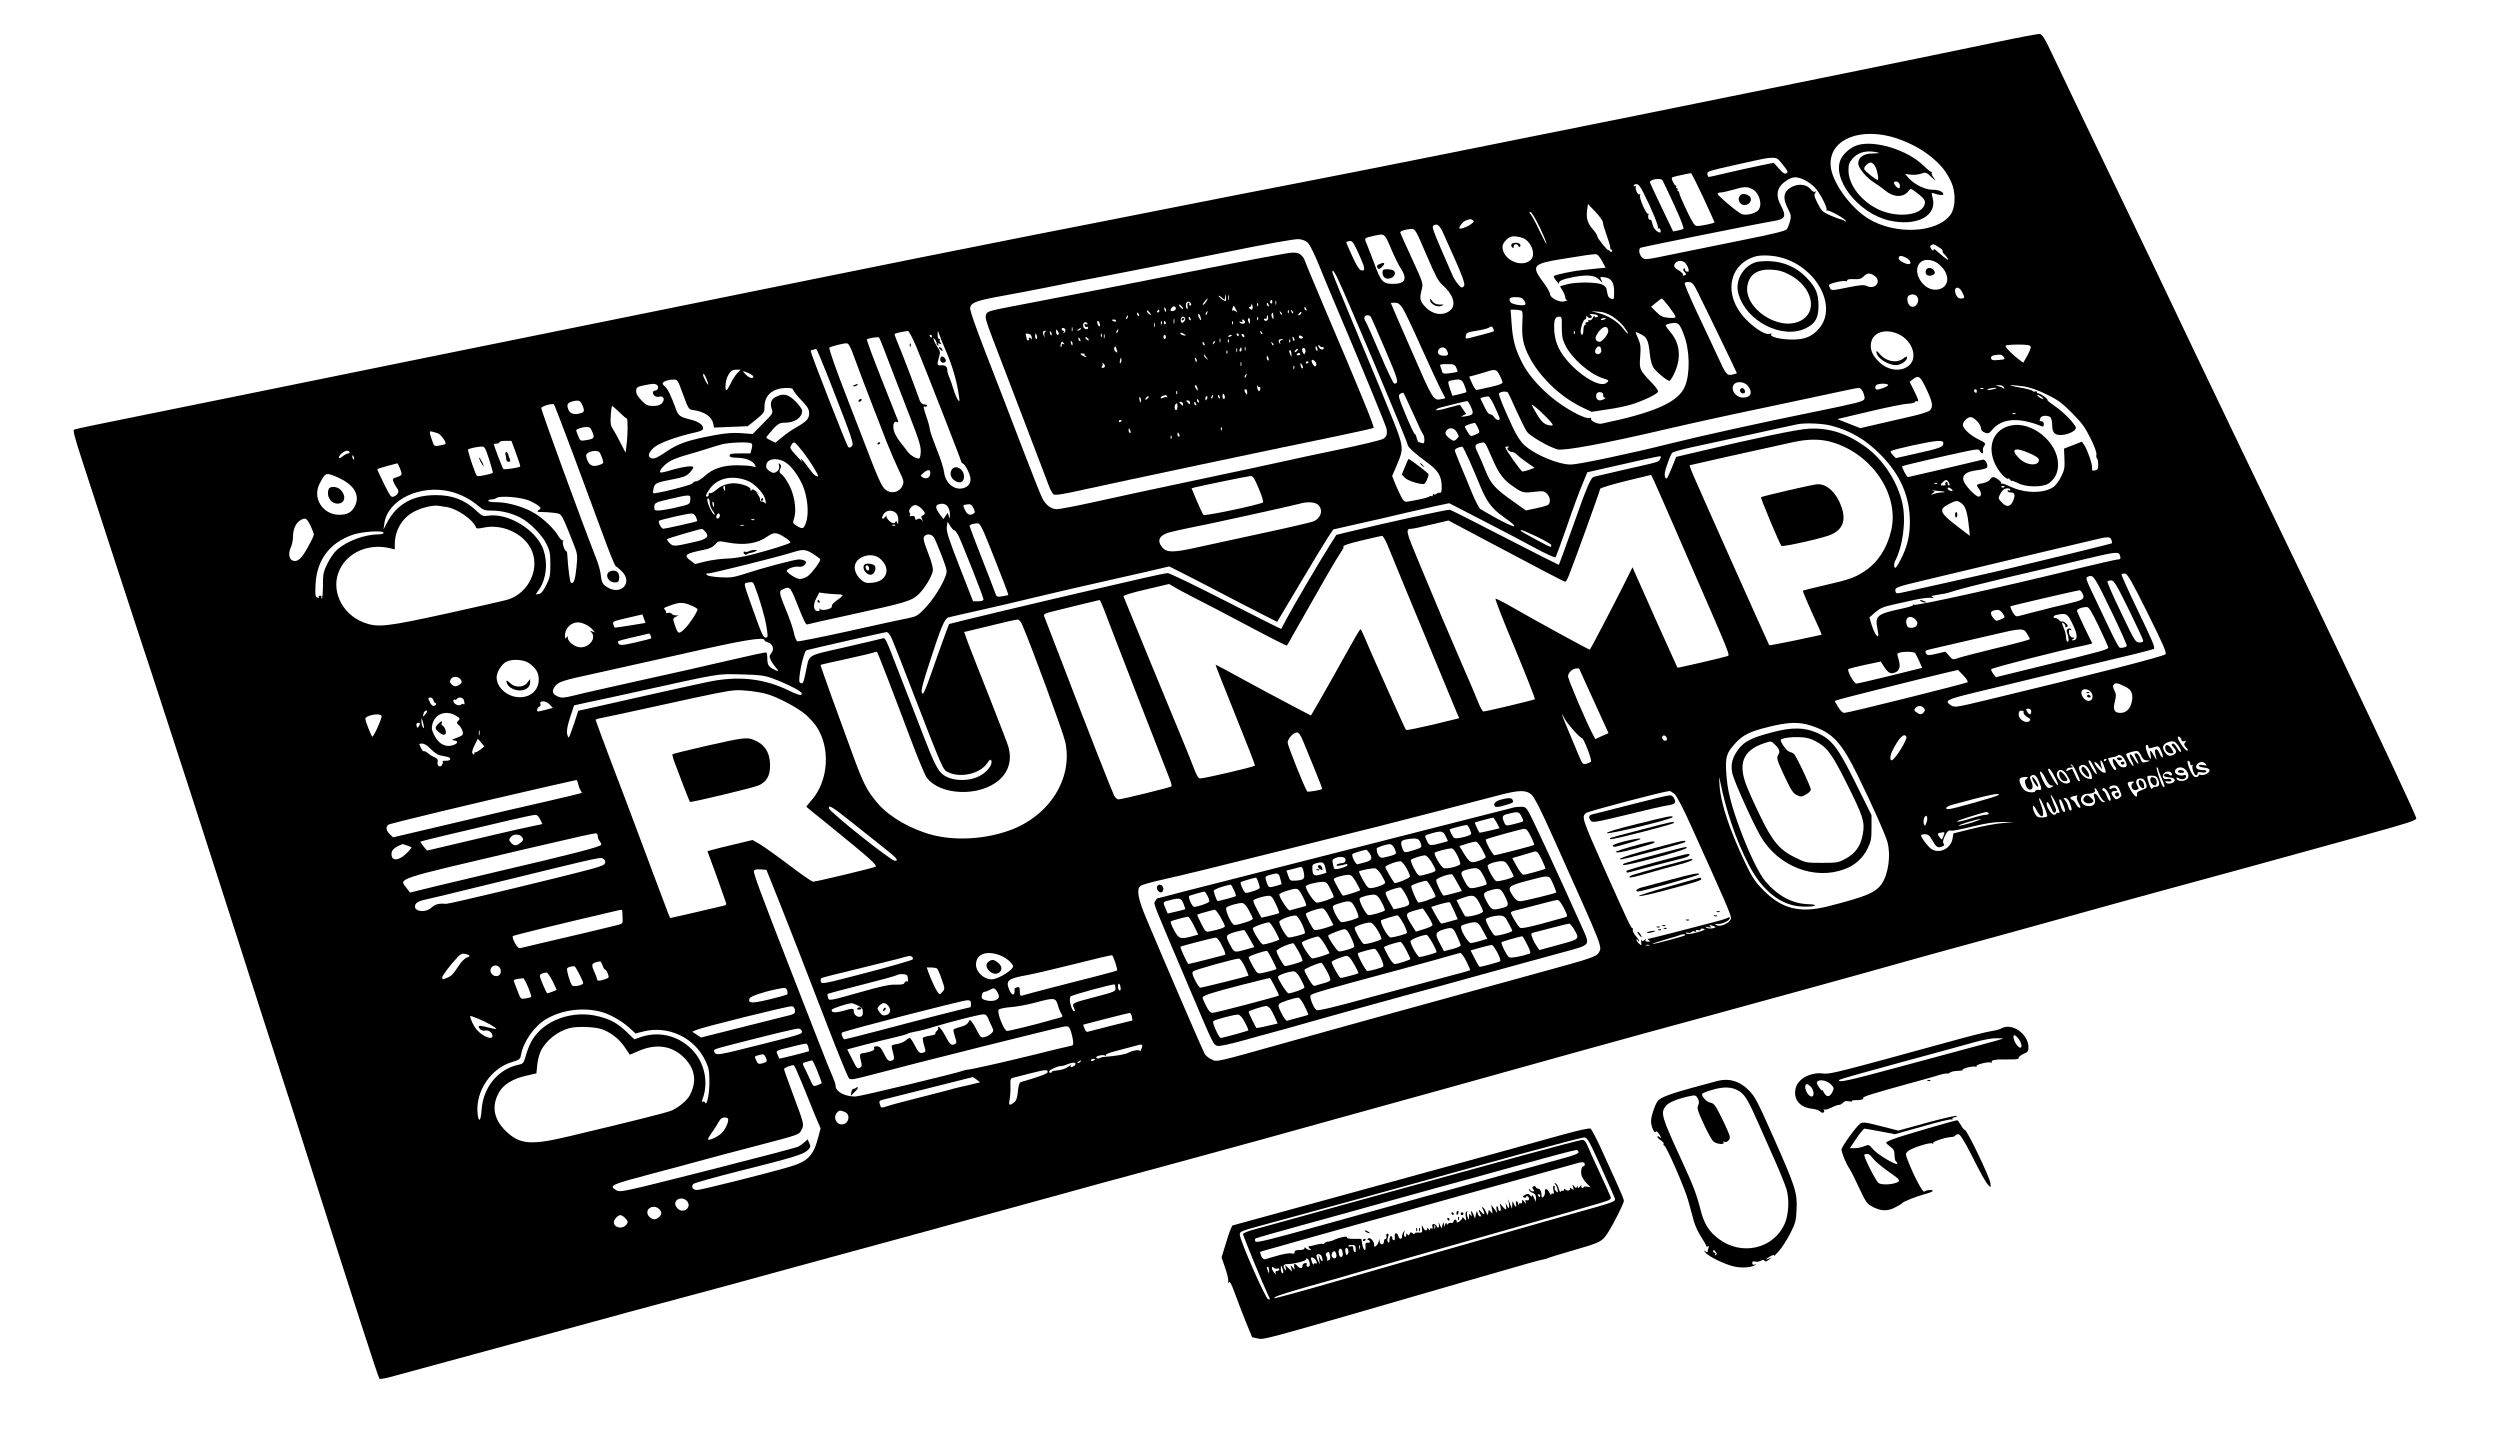 <?xml version="1.0" standalone="no"?>
<!DOCTYPE svg PUBLIC "-//W3C//DTD SVG 20010904//EN"
 "http://www.w3.org/TR/2001/REC-SVG-20010904/DTD/svg10.dtd">
<svg version="1.0" xmlns="http://www.w3.org/2000/svg"
 width="1792pt" height="1024pt" viewBox="0 0 1792 1024"
 preserveAspectRatio="xMidYMid meet">

<g transform="translate(0,1024) scale(0.1,-0.1)"
fill="#000000" stroke="none">
<path d="M14320 9940 c-989 -207 -4221 -859 -4980 -1005 -217 -42 -665 -129
-995 -195 -330 -65 -742 -147 -915 -180 -340 -67 -1385 -276 -1670 -335 -96
-20 -584 -119 -1085 -220 -1146 -232 -2172 -440 -2930 -595 -324 -66 -728
-148 -897 -182 -168 -33 -311 -64 -318 -68 -8 -5 9 -68 59 -221 38 -118 138
-423 221 -679 83 -256 214 -654 290 -885 122 -371 387 -1189 600 -1855 89
-281 231 -719 320 -995 38 -115 111 -345 164 -510 366 -1150 527 -1649 536
-1658 4 -5 63 7 131 27 68 19 194 53 279 76 85 23 205 55 265 72 126 34 773
210 855 233 30 8 87 24 125 34 39 11 196 54 350 95 401 107 563 151 980 266
204 56 602 164 885 241 283 77 659 180 835 229 368 102 552 152 1045 285 195
53 459 125 585 160 224 62 914 254 1285 356 190 53 444 123 980 273 330 92
632 174 970 266 118 32 397 109 620 170 223 62 434 120 470 130 36 10 162 45
282 79 119 33 240 67 270 75 217 59 331 90 778 214 278 78 588 163 690 191
218 58 1219 333 1535 421 336 93 385 109 385 125 0 14 -252 554 -559 1197
-142 298 -195 409 -378 788 -104 215 -522 1085 -653 1360 -56 118 -197 413
-312 655 -116 242 -296 618 -401 835 -104 217 -232 483 -282 590 -80 170 -95
195 -116 197 -13 0 -148 -25 -299 -57z m-767 -679 c102 -27 211 -81 289 -145
75 -62 110 -107 145 -182 33 -73 31 -181 -5 -232 -95 -132 -393 -148 -587 -31
-124 74 -253 249 -271 365 -27 185 174 290 429 225z m-773 -203 c36 -44 39
-53 25 -60 -12 -7 -25 0 -53 33 l-38 42 -109 -22 c-61 -13 -166 -36 -233 -52
-68 -17 -125 -29 -127 -27 -2 2 -5 12 -7 22 -3 17 18 23 192 62 248 55 229 51
272 53 34 1 42 -4 78 -51z m-571 -233 c44 -96 81 -177 81 -179 0 -6 -96 -26
-124 -26 -19 0 -31 18 -76 111 -29 61 -53 117 -53 125 0 8 -4 14 -9 14 -5 0
-6 5 -3 10 3 6 1 10 -5 10 -6 0 -8 5 -5 10 3 6 2 10 -3 10 -11 0 -35 51 -27
58 4 4 87 23 136 31 3 1 43 -78 88 -174z m724 126 c23 -11 57 -35 75 -54 36
-37 95 -151 84 -162 -4 -4 -2 -5 3 -4 16 5 135 -60 135 -74 0 -7 -3 -8 -8 -2
-4 6 -16 11 -27 13 -11 2 -46 15 -78 29 -53 24 -61 32 -88 85 -25 50 -28 62
-17 76 10 13 10 14 0 8 -8 -5 -20 1 -33 17 -35 45 -115 43 -166 -5 -30 -28
-30 -70 3 -134 23 -45 24 -55 15 -90 -6 -22 -16 -47 -23 -57 -10 -12 -91 -33
-308 -76 -162 -33 -388 -79 -502 -102 -202 -42 -207 -43 -227 -25 -21 19 -28
60 -12 70 8 5 866 178 951 191 88 14 97 33 55 113 -42 79 -27 137 49 183 39
24 66 24 119 0z m-1016 -3 c4 -7 42 -87 84 -178 49 -107 72 -167 65 -171 -6
-3 -25 -9 -42 -12 l-31 -6 -82 171 c-45 94 -83 175 -84 181 -4 21 77 34 90 15z
m-137 -89 c59 -116 110 -241 104 -251 -4 -6 -2 -8 3 -5 6 4 13 -2 16 -13 3
-11 0 -18 -6 -17 -24 5 -47 33 -53 64 -3 18 -10 31 -14 28 -11 -7 -22 24 -13
37 3 6 2 8 -3 5 -13 -8 -68 119 -58 134 4 7 3 9 -3 6 -13 -8 -36 41 -27 55 4
7 2 8 -4 4 -7 -4 -12 -2 -12 3 0 6 9 11 20 11 14 0 28 -17 50 -61z m779 26
c54 -27 78 -118 42 -154 -22 -22 -80 -36 -113 -27 -24 6 -170 128 -176 146 -2
5 7 10 20 10 13 0 52 9 88 19 80 24 103 25 139 6z m-1069 -240 c0 -11 12 -51
26 -90 14 -38 26 -78 26 -87 -1 -10 4 -18 9 -18 6 0 7 -5 3 -11 -4 -8 -9 -7
-15 2 -5 8 -9 10 -9 6 0 -14 -80 84 -80 98 0 8 -13 29 -30 48 -40 46 -51 81
-44 137 l6 48 54 -56 c29 -31 54 -66 54 -77z m-452 -37 c29 -61 50 -113 48
-116 -3 -2 -25 40 -51 94 -25 54 -53 106 -62 116 -13 14 -13 18 -2 18 8 -1 37
-49 67 -112z m-480 53 c11 -6 7 -13 -15 -29 -33 -23 -83 -39 -83 -26 0 5 8 19
18 31 14 18 28 25 62 32 3 0 11 -3 18 -8z m-208 -103 c140 -310 157 -356 142
-371 -13 -13 -18 -11 -41 16 -15 18 -34 48 -41 67 -8 19 -45 104 -82 189 -50
115 -65 157 -55 163 30 19 45 7 77 -64z m-126 -143 c64 -150 86 -192 115 -217
75 -65 100 -139 61 -178 -47 -47 -128 -39 -182 19 -41 43 -44 58 -27 126 11
44 10 47 -70 221 -45 97 -83 182 -84 187 -2 11 39 24 83 26 23 1 31 -13 104
-184z m-253 43 c24 -57 54 -118 67 -137 53 -80 36 -116 -53 -116 -72 0 -87 16
-134 146 -22 57 -46 121 -55 142 -18 42 -19 40 49 56 82 18 79 20 126 -91z
m962 67 c54 -38 74 -117 38 -149 -66 -60 -201 3 -201 95 0 25 30 60 60 72 21
8 80 -2 103 -18z m-1557 -26 c12 -13 44 -76 70 -139 25 -63 77 -187 114 -275
177 -416 379 -905 380 -922 4 -38 -1 -53 -24 -68 -13 -9 -151 -42 -307 -75
-156 -32 -333 -70 -394 -84 -60 -14 -346 -75 -635 -136 -289 -61 -625 -133
-748 -161 -123 -27 -238 -49 -256 -49 -41 0 -80 30 -105 79 -11 20 -78 192
-151 381 -72 190 -186 484 -252 654 -82 212 -118 316 -114 332 9 36 48 50 236
84 96 17 249 47 340 65 91 19 284 57 430 84 146 28 499 98 785 155 333 68 536
104 564 102 29 -3 51 -12 67 -27z m395 -153 c14 -39 9 -51 -18 -42 -11 4 -35
43 -60 100 -24 51 -43 96 -43 99 0 3 10 7 23 9 19 3 27 -7 54 -64 17 -37 37
-83 44 -102z m4125 123 c19 -11 32 -24 29 -29 -3 -4 2 -13 11 -21 8 -7 20 -22
26 -33 11 -20 -12 -4 -84 59 -13 11 -18 12 -18 3 0 -8 -7 -5 -15 6 -12 16 -12
22 -2 28 16 10 15 11 53 -13z m-2414 -98 l27 -50 -54 -5 c-30 -3 -81 -9 -112
-12 -67 -6 -195 -33 -205 -43 -3 -3 5 -19 19 -36 14 -16 22 -25 19 -18 -10 18
27 33 113 49 97 17 149 10 179 -25 20 -21 22 -22 13 -4 -15 30 -15 30 22 25
47 -6 67 -36 67 -104 0 -55 -1 -57 -22 -49 -17 6 -24 18 -28 47 -4 31 -11 42
-35 54 -39 19 -193 20 -257 1 l-46 -13 19 -32 c10 -17 19 -39 19 -48 0 -10 6
-18 13 -19 6 0 -1 -5 -17 -9 -36 -11 -106 24 -106 54 0 10 -22 49 -50 86 -86
115 -73 130 140 164 164 27 203 32 235 34 14 1 28 -12 47 -47z m1299 19 c250
-77 390 -354 257 -506 -50 -57 -101 -78 -188 -78 -85 0 -164 19 -154 36 5 8 1
9 -10 5 -26 -10 -93 28 -158 91 -176 167 -149 401 52 463 46 14 137 9 201 -11z
m909 -20 c14 -26 -7 -31 -47 -12 -31 15 -41 31 -27 45 10 10 64 -14 74 -33z
m200 -18 c93 -69 90 -176 -5 -188 -104 -14 -192 144 -112 201 27 20 81 14 117
-13z m-1808 1 c8 -10 18 -28 21 -41 4 -18 2 -22 -11 -19 -9 2 -16 9 -14 16 1
7 -2 9 -8 6 -8 -5 -6 -13 5 -25 15 -16 14 -18 -2 -24 -9 -4 -14 -4 -11 0 8 8
-9 26 -40 43 -24 13 -28 31 -10 49 17 17 53 15 70 -5z m-2498 -100 c53 -105
506 -1180 506 -1201 0 -15 59 -69 137 -125 81 -58 107 -100 107 -175 1 -35 -3
-46 -13 -44 -7 1 -19 -2 -25 -8 -7 -5 -16 -7 -19 -3 -4 3 -7 0 -7 -7 0 -7 -3
-10 -7 -7 -3 4 -11 3 -17 -2 -10 -8 -72 -23 -152 -36 -29 -4 -32 -1 -57 48
-14 28 -33 71 -42 94 l-16 41 37 86 c47 110 45 126 -35 326 -69 172 -88 216
-290 702 -78 185 -141 341 -141 347 0 21 10 11 34 -36z m3851 11 c56 -37 9
-103 -52 -75 -23 11 -46 9 -141 -10 -99 -21 -114 -22 -122 -9 -5 8 -10 20 -10
26 0 12 107 37 121 28 5 -3 9 0 9 6 0 7 17 11 48 9 39 -2 53 2 70 19 26 26 44
28 77 6z m-1268 -114 c55 -109 283 -581 283 -585 0 -2 -14 -6 -31 -10 -41 -9
-46 -3 -109 135 -29 63 -95 204 -147 313 -51 109 -91 203 -87 208 3 6 18 9 32
7 22 -2 33 -15 59 -68z m1898 -4 c20 -39 19 -46 -9 -46 -17 0 -27 9 -36 29
-22 54 19 68 45 17z m-325 -30 c28 -35 -11 -93 -47 -70 -22 14 -29 64 -11 75
20 13 44 11 58 -5z m-2816 -28 c8 -12 13 -26 9 -31 -8 -13 -95 0 -105 16 -17
27 -8 37 36 37 35 0 48 -5 60 -22z m1040 -47 c25 -33 46 -65 46 -72 0 -8 -15
-10 -51 -7 -42 4 -57 12 -87 42 l-37 37 35 29 c19 16 38 30 42 30 4 0 27 -27
52 -59z m-1911 -8 c14 -21 76 -150 137 -288 62 -137 126 -275 142 -305 l29
-55 -28 -6 c-59 -12 -60 -10 -215 347 -82 186 -148 339 -148 341 0 2 13 3 29
3 22 0 34 -9 54 -37z m850 -19 c12 -4 13 -22 9 -93 -3 -64 0 -103 12 -147 50
-172 228 -365 421 -456 l64 -30 111 17 c61 8 141 25 178 37 74 22 177 71 187
89 4 6 -14 33 -42 62 -92 96 -93 98 -86 191 5 70 3 89 -15 129 -12 26 -19 47
-17 47 2 0 20 -7 39 -17 41 -19 53 -47 62 -141 4 -41 14 -79 26 -97 21 -32 98
-95 115 -95 6 0 23 28 38 62 48 107 36 211 -34 290 -17 20 -31 40 -31 46 0 5
19 12 42 15 49 7 57 -1 88 -83 43 -111 46 -279 7 -371 -47 -112 -217 -187
-598 -266 -28 -5 -83 22 -74 37 3 5 -3 6 -14 3 -10 -3 -46 9 -80 26 -168 83
-327 230 -399 368 -51 100 -69 164 -77 286 l-7 97 30 0 c17 0 37 -3 45 -6z
m658 -44 c28 -19 65 -52 80 -73 40 -55 37 -68 -4 -15 -40 52 -107 95 -179 114
l-53 13 52 -3 c38 -2 65 -12 104 -36z m-113 11 c11 -7 11 -9 -2 -14 -9 -4 -16
-1 -17 6 0 7 -5 2 -11 -11 -7 -13 -17 -21 -25 -18 -8 3 -11 1 -8 -4 3 -6 -1
-10 -10 -10 -9 0 -13 -4 -10 -10 3 -5 1 -10 -4 -10 -6 0 -11 -16 -11 -35 0
-19 -4 -35 -10 -35 -5 0 -10 11 -10 24 0 31 20 86 31 86 5 0 9 8 10 18 0 10 3
12 6 5 5 -15 33 -18 33 -4 0 5 -6 12 -12 14 -7 3 -2 6 12 6 14 0 31 -3 38 -8z
m-1621 -13 c4 -7 51 -114 104 -238 93 -217 99 -239 63 -240 -6 0 -53 98 -104
218 -51 119 -96 221 -101 227 -5 5 -9 17 -9 27 0 21 34 25 47 6z m1368 -75 c0
-63 5 -87 24 -126 48 -97 177 -210 273 -239 43 -13 46 -18 19 -35 -62 -39
-268 113 -336 248 -18 34 -29 76 -33 115 -6 83 2 114 31 114 22 0 23 -3 22
-77z m315 63 c0 -2 -9 -6 -20 -9 -11 -3 -18 -1 -14 4 5 9 34 13 34 5z m-806
-72 c4 -9 5 -18 4 -19 -3 -3 -133 -38 -179 -49 -23 -5 -26 -3 -22 18 4 21 13
25 76 35 40 6 79 16 87 21 21 14 27 12 34 -6z m824 -13 c4 -24 -41 -81 -63
-81 -23 0 -35 22 -23 44 32 63 80 83 86 37z m-4956 -126 c76 -184 318 -805
318 -814 0 -5 6 -11 13 -14 7 -2 23 -25 35 -51 31 -60 23 -102 -21 -121 -67
-28 -140 25 -150 111 -3 27 -26 100 -52 162 -25 63 -48 128 -50 145 -2 18 -13
59 -25 91 -22 66 -24 80 -11 71 5 -3 12 -1 16 5 3 5 -3 10 -13 10 -23 0 -37
15 -47 50 -10 33 -128 343 -155 404 -11 27 -19 50 -17 52 6 6 82 22 96 21 7
-1 36 -56 63 -122z m212 -29 c44 -102 76 -213 90 -316 6 -40 5 -43 -7 -27 -8
9 -22 43 -32 75 -9 31 -23 71 -31 89 -8 17 -14 40 -14 51 0 25 -17 37 -47 33
-26 -3 -28 6 -12 59 10 33 9 42 -8 67 -11 15 -24 39 -28 53 -7 24 -7 24 8 5 8
-11 13 -23 11 -27 -2 -4 1 -10 7 -14 8 -5 9 -3 4 6 -6 10 -4 12 10 6 14 -5 16
-4 7 7 -7 8 -9 17 -5 20 3 4 1 7 -5 7 -7 0 -12 14 -11 33 1 30 1 31 9 7 4 -14
28 -74 54 -134z m4503 132 c-3 -8 -6 -5 -6 6 -1 11 2 17 5 13 3 -3 4 -12 1
-19z m2340 -13 c84 -50 116 -157 62 -210 -50 -51 -147 -45 -210 12 -49 44 -69
81 -69 125 0 97 111 134 217 73z m-6947 -5 c0 -5 -2 -10 -4 -10 -3 0 -8 5 -11
10 -3 6 -1 10 4 10 6 0 11 -4 11 -10z m-297 -215 c42 -110 108 -281 146 -379
53 -134 71 -192 71 -227 0 -26 -4 -51 -10 -54 -14 -9 -67 21 -87 51 -10 14
-32 43 -50 65 -17 21 -37 55 -43 74 -14 42 -5 79 17 71 11 -5 14 -2 9 11 -4
10 -57 143 -117 296 -61 153 -108 281 -105 284 9 9 80 20 87 14 4 -3 41 -96
82 -206z m-248 33 c27 -73 76 -205 111 -293 34 -88 83 -214 108 -279 26 -65
65 -157 87 -203 37 -75 40 -86 29 -112 -20 -50 -80 -65 -123 -31 -28 22 -54
82 -162 365 -40 105 -94 244 -120 310 -69 177 -126 338 -120 343 7 7 97 31
121 31 18 1 28 -18 69 -131z m8421 108 c3 -8 -8 -37 -24 -65 l-29 -51 -29 21
c-52 39 -103 92 -98 101 3 4 43 8 90 8 64 0 86 -4 90 -14z m-3078 -24 c4 -25
-23 -41 -40 -24 -7 7 -6 17 2 32 14 26 34 22 38 -8z m-1108 -1 c16 -31 12 -41
-18 -41 -37 0 -54 17 -41 42 13 24 46 23 59 -1z m-4430 -203 c178 -457 182
-470 165 -487 -10 -11 -18 -12 -26 -4 -10 10 -269 672 -269 689 0 2 23 9 41
13 3 0 43 -95 89 -211z m8420 157 c17 -20 13 -22 -40 -26 -35 -3 -45 -1 -48
13 -2 11 5 18 20 21 44 8 56 7 68 -8z m-3921 -81 c6 -15 10 -28 9 -29 -2 -2
-26 -6 -54 -10 -44 -6 -52 -4 -57 12 -2 10 -8 26 -12 36 -6 15 -1 17 47 17 49
0 56 -3 67 -26z m-5156 -41 c-14 -16 -34 -47 -45 -71 -11 -23 -24 -45 -29 -48
-15 -9 -10 66 7 99 20 39 31 47 66 47 l27 0 -26 -27z m5467 -13 c11 -21 20
-45 20 -52 0 -9 -31 -20 -87 -32 -49 -11 -92 -21 -98 -22 -5 -2 -20 19 -32 46
l-22 50 42 11 c23 6 60 17 82 24 63 21 73 18 95 -25z m-5385 16 c19 -8 35 -20
35 -25 0 -19 -28 -12 -54 14 -29 29 -27 30 19 11z m-300 -43 c8 -20 13 -38 11
-40 -4 -5 -36 55 -36 69 0 18 10 6 25 -29z m8743 -71 c46 -96 51 -130 24 -155
-10 -9 -70 -28 -133 -42 -63 -14 -170 -39 -239 -55 l-125 -29 -82 32 -83 33
228 54 c125 30 249 55 277 56 27 1 51 7 53 13 2 6 8 9 13 5 17 -10 9 16 -22
78 l-31 61 23 18 c42 32 53 24 97 -69z m-8912 -39 c34 -95 42 -108 64 -111 88
-11 142 -47 153 -100 l5 -27 121 5 121 5 60 48 c56 46 60 52 60 91 0 84 59
134 158 135 32 1 44 -3 49 -16 3 -10 30 -44 60 -75 43 -45 53 -63 53 -91 0
-39 -19 -59 -95 -102 -27 -15 -72 -46 -98 -68 l-49 -40 -35 17 c-35 17 -35 17
-17 39 66 79 77 87 121 87 71 0 123 37 123 86 0 10 -21 40 -47 66 -52 53 -88
61 -142 33 -34 -17 -43 -45 -29 -87 10 -29 8 -33 -63 -104 l-74 -75 -80 6
c-58 4 -108 1 -185 -13 -195 -36 -267 -60 -353 -119 -60 -41 -86 -53 -103 -49
-34 9 -30 36 10 75 34 33 162 81 299 111 43 10 57 17 57 31 0 23 -34 47 -85
60 -81 20 -92 28 -110 77 -31 87 -60 147 -77 160 -10 7 -18 18 -18 23 0 13 38
28 76 28 31 1 32 -1 70 -106z m5601 65 c10 -24 16 -45 14 -48 -1 -3 -25 -10
-51 -16 l-49 -11 -16 45 c-19 58 -19 60 8 65 66 13 76 9 94 -35z m2032 -4 c37
-47 22 -84 -34 -84 -56 0 -97 64 -63 98 22 22 75 14 97 -14z m-7820 7 c17 -11
7 -41 -14 -41 -8 0 -15 -6 -15 -14 0 -21 24 -36 48 -29 30 7 40 -22 17 -47
-13 -14 -31 -20 -63 -20 -38 0 -50 5 -83 39 -25 25 -39 48 -39 64 0 31 6 35
62 46 59 12 71 12 87 2z m8825 0 c3 -5 -15 -15 -40 -24 -40 -13 -46 -13 -51 0
-3 8 0 19 8 24 18 11 76 12 83 0z m830 -17 c5 -13 3 -14 -6 -6 -7 5 -24 12
-38 15 -22 4 -21 4 6 6 21 1 34 -5 38 -15z m146 6 c41 -7 100 -27 160 -57 79
-38 109 -60 181 -132 71 -71 94 -103 133 -181 29 -58 46 -104 43 -118 -2 -12
0 -25 4 -28 5 -3 9 -22 9 -43 0 -33 -4 -39 -23 -43 -20 -4 -23 -1 -21 19 3 26
-33 128 -57 164 l-16 23 -64 -25 -64 -25 3 -72 c3 -63 0 -81 -23 -127 -14 -30
-39 -64 -55 -75 -68 -48 -203 -48 -307 1 -27 13 -54 23 -61 22 -7 -1 -11 1 -8
4 7 8 -39 43 -56 43 -7 0 -18 -8 -25 -19 -6 -10 -29 -21 -52 -25 -45 -7 -48
-11 -26 -40 20 -27 19 -56 -2 -56 -22 0 -101 83 -109 116 -10 40 21 64 95 73
34 4 66 12 72 18 15 15 -10 65 -30 58 -18 -5 -529 -125 -535 -125 -8 0 -47 73
-41 78 5 5 317 78 464 108 78 16 84 16 93 1 12 -22 27 -22 22 1 -3 9 1 26 9
36 13 18 10 21 -44 48 -57 28 -109 77 -109 102 0 23 32 56 55 56 27 0 75 -52
75 -81 0 -12 10 -23 27 -30 24 -9 30 -7 53 20 69 83 190 92 353 26 13 -5 17
-2 17 14 0 12 -6 21 -15 21 -17 0 -18 2 -9 24 7 19 55 21 72 4 7 -7 12 -31 12
-54 0 -58 21 -78 77 -71 46 5 93 30 93 50 0 22 -89 115 -150 155 -32 22 -57
42 -54 45 6 6 -50 47 -65 47 -6 0 -11 5 -11 11 0 5 -5 7 -11 3 -6 -3 -14 -2
-18 3 -3 6 -46 17 -96 26 -49 8 -76 15 -60 16 17 0 59 -4 95 -9z m-1154 -45
c8 -20 12 -40 8 -46 -11 -18 -50 -28 -373 -94 -366 -74 -795 -169 -1025 -226
-278 -70 -654 -149 -706 -149 -89 0 -256 69 -332 138 -29 26 -55 66 -86 132
-65 139 -102 231 -97 240 8 13 54 18 64 6 4 -6 32 -65 61 -131 30 -66 64 -134
76 -151 23 -31 155 -107 217 -125 46 -13 344 42 812 152 116 27 293 66 395 88
102 22 322 69 490 104 432 92 443 95 463 96 12 1 23 -11 33 -34z m861 29 c-3
-3 -12 -4 -19 -1 -8 3 -5 6 6 6 11 1 17 -2 13 -5z m92 2 c-2 -2 -20 -6 -39
-10 -25 -4 -31 -3 -20 4 14 9 69 15 59 6z m-139 -22 c0 -8 -4 -12 -10 -9 -5 3
-10 10 -10 16 0 5 5 9 10 9 6 0 10 -7 10 -16z m-4040 -159 c34 -77 66 -144 71
-149 5 -6 9 -23 9 -39 0 -22 -4 -28 -16 -23 -9 3 -19 6 -24 6 -5 0 -11 14 -15
30 -4 17 -10 30 -15 30 -4 0 -33 62 -64 137 -53 128 -56 139 -39 150 9 7 20
10 24 6 3 -5 34 -71 69 -148z m1362 133 c-2 -10 3 -18 10 -18 20 0 -14 -20
-35 -20 -20 0 -32 23 -23 46 8 22 52 15 48 -8z m3142 -13 c11 -8 15 -15 10
-15 -6 0 -19 7 -30 15 -10 8 -14 14 -9 14 6 0 19 -6 29 -14z m-3919 -71 c19
-42 35 -80 35 -85 0 -17 -29 -9 -40 11 -6 11 -18 20 -28 20 -11 0 -26 20 -41
53 -14 28 -27 55 -29 59 -3 6 20 13 56 17 7 0 28 -33 47 -75z m-6540 10 c18
-43 14 -50 -25 -59 -42 -9 -67 2 -78 35 -11 31 -3 44 33 53 45 11 55 7 70 -29z
m6370 -14 c21 -47 16 -55 -40 -64 -34 -5 -37 -4 -18 6 l22 11 -21 31 c-12 17
-22 32 -23 34 -1 1 -39 -8 -84 -21 -45 -13 -84 -21 -87 -16 -2 4 12 13 33 18
126 33 189 48 194 45 3 -2 14 -21 24 -44z m-6437 -335 c71 -192 167 -451 213
-575 45 -124 87 -227 93 -229 6 -2 26 -19 44 -37 80 -80 -5 -174 -104 -114
-36 23 -41 33 -49 98 -3 23 -16 71 -30 105 -113 289 -395 1062 -395 1082 0 13
81 36 91 26 3 -3 65 -163 137 -356z m6976 265 c47 -48 54 -60 38 -60 -43 0
-70 20 -105 80 -20 34 -37 63 -37 66 0 11 49 -30 104 -86z m-6644 35 c25 -25
48 -45 53 -45 8 0 8 -113 -2 -190 l-7 -55 -38 74 c-21 41 -46 86 -55 100 -14
20 -17 41 -13 94 2 37 7 67 10 67 4 -1 27 -21 52 -45z m10007 -11 c-3 -3 -12
-4 -19 -1 -8 3 -5 6 6 6 11 1 17 -2 13 -5z m-3854 -99 c17 -36 16 -38 -27 -55
-24 -9 -28 -7 -46 23 -11 17 -20 35 -20 39 0 6 44 23 71 27 3 1 13 -15 22 -34z
m2532 14 c140 -36 248 -100 356 -209 141 -143 209 -299 209 -480 0 -104 -19
-181 -67 -273 -29 -55 -38 -66 -44 -51 -3 11 -2 27 3 38 59 113 82 292 54 420
-34 149 -132 303 -249 392 -141 106 -272 149 -422 141 -82 -4 -396 -70 -835
-175 l-115 -27 -34 -84 c-31 -75 -36 -81 -45 -62 -7 17 -4 40 15 93 13 39 29
76 35 82 6 7 69 24 140 40 71 15 260 56 419 91 160 35 313 69 340 74 56 11
179 6 240 -10z m-8879 -45 c18 -43 13 -50 -44 -59 -41 -7 -43 -6 -57 29 -8 19
-15 38 -15 41 0 9 43 24 73 24 23 1 31 -5 43 -35z m6197 -3 c16 -27 16 -31 1
-45 -20 -21 -26 -20 -58 5 -28 22 -32 39 -14 57 21 21 53 14 71 -17z m-7306
-6 c22 -6 68 -71 55 -78 -4 -3 -23 -7 -43 -11 -37 -6 -37 -6 -53 41 -20 59
-20 65 2 59 9 -2 27 -7 39 -11z m9978 -60 c296 -77 503 -376 441 -638 -30
-128 -95 -228 -190 -291 -71 -47 -108 -60 -291 -102 -82 -19 -150 -36 -152
-38 -3 -2 37 -97 111 -258 14 -32 25 -58 23 -58 -1 0 -85 -18 -187 -40 -101
-21 -186 -37 -188 -35 -4 4 -515 1148 -549 1229 -13 32 -23 59 -21 61 3 2 490
111 743 166 101 22 184 23 260 4z m-9416 -85 c19 -50 32 -92 30 -94 -9 -9
-114 -24 -121 -18 -6 6 -68 167 -68 178 0 2 9 4 20 4 11 0 20 5 20 10 0 6 19
10 43 10 l43 0 33 -90z m10231 72 c0 -26 -27 -36 -195 -73 l-146 -33 -21 22
c-12 12 -19 25 -15 28 12 12 289 73 335 73 34 1 42 -2 42 -17z m-8544 0 c7 -4
8 -18 2 -39 l-9 -33 -74 0 c-60 0 -75 -3 -75 -15 0 -11 12 -15 48 -16 61 0
111 -18 130 -46 14 -23 14 -23 -19 -15 -19 4 -68 7 -109 7 -97 0 -172 -25
-227 -76 -24 -21 -51 -39 -62 -39 -11 0 -24 -7 -28 -15 -7 -13 -272 -79 -281
-70 -2 2 -1 18 3 35 8 37 20 42 141 65 73 14 94 22 117 46 15 16 27 34 27 39
0 15 -75 5 -159 -20 -39 -12 -75 -20 -78 -16 -11 11 27 55 69 80 24 14 79 34
123 46 44 12 107 31 140 42 33 11 83 26 110 33 54 14 193 19 211 7z m342 -27
c36 -40 102 -137 125 -181 16 -30 15 -32 -1 -27 -10 2 -33 27 -52 54 -33 48
-74 93 -55 59 10 -18 11 -18 -44 42 -38 42 -41 49 -29 67 17 28 21 27 56 -14z
m4920 23 c5 -7 27 -53 47 -101 49 -114 81 -157 156 -207 64 -44 69 -45 160
-34 50 5 59 4 78 -15 23 -23 28 -63 9 -79 -7 -6 -46 -17 -86 -25 l-74 -16 -86
61 c-134 94 -166 129 -203 222 -18 45 -43 103 -56 130 -28 56 -24 63 38 75 4
0 11 -5 17 -11z m-7142 -110 c16 -51 28 -94 27 -97 -1 -3 -27 -11 -58 -17 -56
-11 -57 -11 -67 15 -27 68 -57 165 -53 169 6 7 66 20 96 21 23 1 27 -6 55 -91z
m7027 -10 c25 -57 60 -138 77 -181 47 -114 85 -164 167 -222 130 -90 91 -89
-72 2 -44 24 -87 50 -96 56 -8 7 -35 59 -59 117 -23 58 -60 146 -81 195 -20
50 -39 97 -41 104 -2 12 21 25 53 30 4 1 27 -45 52 -101z m279 95 c-18 -7 4
-33 28 -33 9 0 25 -9 35 -20 9 -10 42 -36 71 -56 l54 -37 -37 -14 c-21 -7 -43
-13 -50 -13 -10 0 -123 159 -123 174 0 3 8 6 18 5 11 0 12 -2 4 -6z m-8307
-33 c3 -5 0 -10 -8 -10 -8 0 -26 -9 -41 -21 -20 -16 -26 -17 -26 -6 0 15 37
46 57 46 6 1 15 -3 18 -9z m1792 -2 c6 -7 15 -28 21 -46 10 -30 9 -33 -14 -42
-47 -18 -72 -12 -89 21 -9 17 -15 38 -13 47 5 26 78 41 95 20z m-1759 -49 c-3
-8 -7 -3 -11 10 -4 17 -3 21 5 13 5 -5 8 -16 6 -23z m9362 2 c-12 -23 4 -19
-250 -76 -113 -26 -213 -49 -223 -52 -25 -7 -48 -60 -157 -369 -51 -142 -94
-261 -96 -263 -1 -1 -174 86 -383 194 -209 108 -389 199 -398 201 -15 4 -457
-93 -741 -162 l-73 -18 -48 -76 c-66 -103 -270 -451 -311 -530 -19 -36 -35
-66 -36 -68 -1 -2 -179 88 -395 198 -217 111 -405 202 -419 202 -14 -1 -95
-17 -180 -37 -85 -20 -231 -54 -325 -75 -370 -85 -1057 -249 -1062 -253 -2 -3
-35 -92 -73 -199 -106 -303 -112 -316 -122 -292 -7 15 8 72 58 224 78 241 105
306 131 314 10 3 110 26 222 51 113 25 288 66 390 91 102 25 294 69 426 99
132 30 309 70 393 89 l153 36 117 -59 c64 -33 238 -122 386 -200 149 -77 271
-139 271 -138 1 1 75 126 165 277 90 151 180 300 200 330 l37 55 194 44 c107
24 257 58 334 77 77 18 177 40 221 50 l82 17 233 -120 c129 -66 298 -155 377
-198 79 -43 147 -74 152 -69 4 5 41 104 81 219 39 116 89 251 110 300 l37 90
58 13 c274 63 442 100 457 101 14 1 16 -2 7 -18z m-6284 -17 c46 -22 96 -84
135 -167 37 -81 50 -205 27 -271 -16 -48 -24 -51 -65 -26 -30 18 -32 21 -22
50 20 56 7 159 -29 233 -18 37 -44 75 -56 84 -20 15 -22 22 -13 41 8 17 7 26
-2 35 -11 10 -12 8 -7 -9 4 -14 1 -28 -9 -38 -21 -21 -38 -20 -65 2 -18 14
-21 25 -16 45 9 37 67 47 122 21z m-2750 -49 c20 -48 18 -52 -21 -65 -32 -11
-33 -13 -23 -38 7 -15 18 -34 25 -43 17 -20 8 -43 -21 -57 -22 -10 -26 -5 -74
91 -28 56 -49 103 -47 105 2 2 34 12 72 22 37 10 69 19 71 19 2 1 10 -15 18
-34z m3802 -42 c-3 -30 -31 -41 -58 -23 -13 9 -12 13 9 30 34 29 53 26 49 -7z
m-4203 -47 c85 -51 113 -117 78 -186 -22 -42 -54 -60 -111 -60 -117 0 -194
118 -142 221 38 75 45 80 93 63 23 -8 59 -25 82 -38z m9618 -521 c328 -753
319 -729 299 -738 -16 -7 -355 -86 -358 -83 -2 1 -284 631 -309 690 l-13 30
-65 -130 c-66 -132 -235 -456 -241 -461 -3 -3 -396 212 -564 309 -57 33 -107
58 -112 56 -5 -2 58 -163 140 -358 81 -195 145 -358 142 -362 -7 -6 -349 -88
-369 -88 -6 0 -23 30 -38 68 -14 37 -68 164 -120 282 -103 238 -156 363 -300
709 -100 239 -103 250 -55 251 8 0 71 13 139 30 l124 29 256 -136 c395 -210
573 -303 581 -303 4 0 16 19 25 43 34 83 225 612 225 623 0 6 82 31 183 56
l182 44 22 -45 c12 -25 114 -257 226 -516z m-3060 463 c21 -50 35 -94 30 -99
-16 -15 -416 -100 -426 -90 -6 6 -27 51 -48 100 l-38 91 27 7 c59 15 378 80
397 81 16 1 27 -16 58 -90z m-3658 53 c43 -19 100 -77 116 -118 11 -29 12 -52
1 -38 -4 6 -14 10 -22 10 -8 0 -14 6 -12 14 2 7 -5 23 -15 35 -18 21 -18 21 3
6 11 -8 7 -3 -10 12 -22 20 -32 24 -38 15 -5 -8 -8 -7 -8 5 0 24 -96 52 -147
42 -45 -8 -68 -19 -106 -51 -16 -13 -33 -21 -38 -17 -5 3 -9 -2 -9 -10 0 -9
-4 -16 -10 -16 -15 0 -13 9 11 46 54 88 170 114 284 65z m8605 -11 c7 -14 7
-20 0 -20 -5 0 -10 7 -10 16 0 8 -5 12 -10 9 -6 -4 -8 -11 -5 -16 4 -5 -3 -9
-14 -9 -25 0 -26 4 -5 24 21 21 31 20 44 -4z m-83 -6 c-3 -3 -12 -4 -19 -1 -8
3 -5 6 6 6 11 1 17 -2 13 -5z m-8690 -36 c2 -17 0 -19 -7 -8 -5 8 -6 18 -4 22
8 12 10 10 11 -14z m9173 16 c0 -8 -19 -13 -24 -6 -3 5 1 9 9 9 8 0 15 -2 15
-3z m-374 -31 c-8 -8 -36 5 -36 17 0 7 6 7 21 0 11 -7 18 -14 15 -17z m414 6
c0 -5 -4 -7 -10 -4 -5 3 -10 1 -10 -4 0 -6 11 -11 25 -11 28 0 33 -22 13 -64
-18 -40 -46 -43 -79 -8 -26 28 -27 31 -13 58 8 16 21 32 27 36 18 11 47 10 47
-3z m-11175 -14 c69 -18 140 -55 194 -102 35 -29 46 -33 98 -33 68 0 140 -18
203 -50 65 -33 156 -124 187 -189 24 -48 28 -68 28 -146 0 -80 -3 -97 -30
-150 -22 -43 -36 -61 -53 -63 l-22 -3 25 37 c51 75 63 187 31 282 -49 143
-254 269 -401 245 -32 -5 -41 -1 -78 34 -84 80 -175 115 -295 114 -163 0 -278
-65 -347 -196 l-26 -50 6 43 c23 171 261 284 480 227z m10704 -1 c2 -2 -7 -4
-22 -4 -14 0 -38 -5 -54 -10 -25 -9 -26 -9 -10 4 18 14 18 14 0 19 -10 3 5 2
32 -1 28 -2 52 -6 54 -8z m-8991 -56 c-3 -33 -3 -33 -98 -55 -52 -12 -110 -22
-127 -22 -29 -1 -33 2 -33 23 0 32 5 35 119 61 137 32 143 32 139 -7z m-1153
-7 c27 -12 57 -29 67 -38 17 -15 17 -17 0 -29 -15 -13 -13 -14 23 -14 22 0 61
-3 87 -6 46 -6 48 -7 74 -62 14 -32 41 -97 60 -147 35 -88 35 -90 26 -183 -9
-90 -20 -121 -40 -108 -7 4 -19 94 -26 204 0 12 -4 22 -7 22 -12 0 -31 59 -23
71 4 7 3 10 -3 6 -5 -3 -19 11 -31 31 -27 48 -103 122 -167 161 -71 45 -192
81 -271 81 -36 0 -64 4 -64 10 0 6 10 10 23 10 12 0 29 5 37 11 26 18 179 5
235 -20z m1293 -17 c0 -14 9 -39 21 -55 12 -16 17 -29 12 -29 -5 0 -19 19 -30
43 -22 44 -28 82 -12 73 5 -3 9 -17 9 -32z m30 -20 c-3 -14 -5 -12 -10 9 -3
19 -2 25 4 19 6 -6 8 -18 6 -28z m8945 16 c27 -21 41 -70 51 -173 l6 -58 -80
61 c-138 105 -147 127 -71 167 54 28 62 28 94 3z m-4613 -10 c37 -37 18 -96
-37 -118 -15 -6 -185 -46 -378 -87 -192 -42 -402 -87 -465 -101 -155 -35 -207
-35 -237 0 -43 50 -25 89 50 110 28 8 93 22 142 32 110 20 748 161 790 173 55
17 113 13 135 -9z m-2656 -12 c9 -12 16 -38 15 -58 -1 -31 -2 -32 -8 -10 l-7
24 -16 -22 -15 -23 -27 35 c-28 38 -33 61 -13 69 28 12 57 6 71 -15z m185 -12
c11 -24 11 -30 0 -37 -26 -17 -45 -9 -62 25 -16 34 -16 35 6 39 34 6 41 3 56
-27z m-3774 9 c74 -12 189 -93 207 -145 3 -10 15 -10 55 -2 127 28 277 -37
336 -146 74 -137 -7 -321 -163 -370 -19 -6 -213 -50 -430 -98 -447 -98 -503
-104 -605 -65 -158 61 -237 236 -171 376 58 126 208 191 359 156 l37 -9 0 37
c0 95 49 182 128 228 50 30 142 54 182 48 14 -2 43 -7 65 -10z m3400 -10 c29
-28 31 -40 10 -49 -13 -5 -14 -10 -5 -28 10 -20 9 -21 -2 -6 -10 12 -19 13
-31 7 -13 -8 -17 -6 -17 6 0 14 -13 20 -35 15 -5 -1 -7 2 -3 6 4 4 3 12 -2 19
-13 16 16 55 41 55 11 0 31 -11 44 -25z m-183 -32 c11 -10 18 -29 17 -52 0
-29 -2 -32 -9 -16 -5 11 -9 14 -9 8 -1 -7 -8 -13 -16 -13 -21 0 -57 38 -50 53
4 7 -1 3 -9 -7 -22 -27 -32 -12 -12 19 19 29 60 33 88 8z m-1433 -29 c6 -15
10 -28 9 -29 -5 -5 -228 -55 -243 -55 -15 0 -40 48 -31 57 7 7 198 51 227 52
19 1 29 -6 38 -25z m171 12 c0 -17 -14 -29 -23 -20 -8 8 3 34 14 34 5 0 9 -6
9 -14z m-2931 -81 c12 -25 21 -51 21 -58 0 -7 -21 -50 -46 -95 -47 -82 -72
-103 -109 -89 -23 10 -29 54 -11 91 9 19 16 52 16 74 0 58 19 102 53 123 37
22 47 16 76 -46z m3178 49 c-3 -3 -12 -4 -19 -1 -8 3 -5 6 6 6 11 1 17 -2 13
-5z m1433 -74 c5 0 18 -17 29 -37 28 -56 181 -444 181 -459 0 -9 -13 -14 -37
-14 l-38 0 -97 248 c-80 205 -95 253 -91 285 l5 38 19 -30 c10 -17 23 -31 29
-31z m290 -206 c56 -141 100 -257 98 -259 -2 -1 -21 -6 -43 -9 -40 -7 -41 -6
-54 31 -7 21 -51 134 -97 251 -46 118 -84 218 -84 222 0 9 23 17 57 19 19 1
33 -27 123 -255z m-1797 239 c-7 -2 -19 -2 -25 0 -7 3 -2 5 12 5 14 0 19 -2
13 -5z m1084 1 c-3 -3 -12 -4 -19 -1 -8 3 -5 6 6 6 11 1 17 -2 13 -5z m-1363
-43 c33 -36 17 -54 -64 -73 -158 -36 -163 -37 -190 -11 -13 12 -21 26 -17 29
6 6 227 71 248 73 3 1 14 -8 23 -18z m5963 -38 c56 -27 102 -54 103 -60 0 -7
-3 -13 -6 -13 -10 0 -214 110 -214 116 0 10 20 2 117 -43z m-8267 27 c0 -5
-15 -10 -33 -10 -101 0 -229 -47 -301 -111 -20 -17 -50 -61 -68 -97 -30 -61
-33 -75 -33 -159 0 -51 -4 -93 -8 -93 -5 0 -5 5 -2 10 3 6 -1 10 -10 10 -9 0
-13 -4 -10 -10 4 -6 -1 -7 -11 -3 -14 5 -16 19 -12 92 8 177 101 301 267 358
70 24 221 33 221 13z m2874 -31 c27 -17 45 -34 40 -39 -11 -10 -144 -52 -276
-86 -63 -16 -133 -27 -178 -28 -41 -1 -109 -10 -151 -20 l-76 -19 -31 23 c-56
41 -43 52 98 80 38 8 62 20 77 38 21 25 23 26 86 14 122 -23 215 -9 287 42 46
33 67 32 124 -5z m1071 -2 c8 -13 33 -72 56 -132 40 -107 40 -108 25 -149 -27
-70 -88 -165 -146 -226 -50 -52 -61 -59 -115 -70 -33 -6 -223 -47 -423 -92
-199 -44 -369 -78 -376 -75 -8 3 -20 32 -26 64 -7 32 -30 99 -51 149 -21 50
-42 105 -45 121 -5 26 -2 31 26 43 43 18 48 10 106 -138 33 -85 51 -121 60
-118 8 3 150 35 316 71 390 85 429 97 478 141 44 40 97 125 106 170 4 21 -6
60 -33 130 -30 77 -37 104 -29 117 16 24 53 21 71 -6z m3249 -49 c14 -35 67
-162 116 -283 114 -276 363 -878 384 -927 l16 -36 -188 -46 c-103 -24 -190
-42 -194 -38 -6 6 -263 581 -306 685 -8 20 -18 37 -21 37 -3 0 -55 -89 -115
-198 -60 -108 -138 -247 -174 -309 l-65 -112 -156 82 c-86 45 -239 127 -341
183 -102 56 -186 101 -187 100 -2 -1 63 -164 142 -361 80 -197 143 -360 141
-363 -11 -10 -362 -92 -395 -92 -11 0 -25 25 -43 73 -15 39 -51 131 -81 202
-44 104 -408 990 -424 1031 -2 6 61 26 162 49 l165 39 38 -22 c20 -13 87 -48
147 -79 61 -30 233 -121 383 -200 150 -80 275 -143 276 -141 2 1 24 39 48 83
195 345 305 537 332 575 17 25 29 46 27 48 -11 10 20 22 134 49 72 17 135 32
141 32 7 1 23 -27 38 -61z m5191 31 c4 -11 5 -22 3 -23 -3 -4 -460 -115 -733
-180 -82 -20 -262 -60 -400 -91 -137 -30 -287 -64 -332 -74 -80 -18 -81 -18
-86 0 -7 27 7 32 178 73 83 20 236 56 340 81 188 45 732 175 895 213 111 27
127 27 135 1z m-9305 -100 c27 -17 50 -35 50 -39 0 -18 -62 -100 -90 -120 -15
-11 -40 -20 -56 -20 -26 0 -94 43 -94 59 0 14 58 34 85 29 32 -7 68 28 45 42
-8 6 -28 10 -44 10 -31 0 -264 -62 -400 -107 -66 -21 -91 -25 -162 -21 -47 2
-90 10 -96 16 -9 9 -7 12 11 12 25 0 502 119 596 149 83 26 97 25 155 -10z
m9364 -5 c10 -26 7 -34 -13 -34 -10 0 -137 -29 -282 -64 -569 -139 -1158 -269
-1179 -261 -8 3 -11 3 -7 -2 5 -4 -40 -18 -100 -30 -156 -34 -174 -49 -156
-137 6 -28 9 -53 6 -56 -9 -9 -33 34 -48 84 l-15 50 42 37 c34 29 59 40 123
54 44 10 117 26 162 36 46 10 97 16 115 14 25 -4 28 -3 13 3 -17 8 -12 11 25
17 25 5 52 9 60 10 8 1 44 11 80 23 36 11 200 53 365 92 165 38 401 94 525
124 249 60 275 63 284 40z m-8890 -25 c86 -68 58 -166 -51 -176 -39 -4 -53 -1
-77 18 -34 27 -55 72 -48 105 12 66 119 98 176 53z m9090 -393 c107 -215 137
-283 129 -295 -9 -15 -522 -146 -1275 -327 -228 -55 -238 -56 -263 -40 -50 33
-34 42 163 90 649 157 1024 248 1142 275 74 18 141 36 149 40 11 7 -12 62
-111 267 -69 143 -123 263 -121 267 3 5 15 7 26 5 18 -2 49 -57 161 -282z
m-252 -4 c59 -123 106 -228 103 -232 -7 -11 -41 -18 -53 -11 -6 4 -35 58 -65
121 -30 63 -78 165 -107 225 -75 157 -74 154 -47 164 32 13 45 -8 169 -267z
m116 31 c56 -115 103 -215 104 -223 2 -11 -6 -15 -26 -15 -29 0 -33 7 -132
214 -57 118 -101 218 -98 223 3 4 15 8 27 8 20 0 38 -30 125 -207z m-9850 170
c38 -97 75 -225 86 -294 12 -73 11 -79 -5 -79 -19 0 -27 18 -110 252 -48 135
-48 137 -26 141 42 8 45 7 55 -20z m9521 -60 c17 -37 3 -45 -117 -73 -53 -12
-149 -35 -212 -52 -63 -17 -124 -32 -135 -35 -15 -3 -25 5 -39 31 -11 20 -17
38 -15 40 4 4 476 114 495 115 6 1 16 -11 23 -26z m-8921 -3 c17 0 32 -3 32
-7 -1 -5 -19 -21 -41 -36 -24 -17 -39 -34 -36 -41 8 -19 -66 -38 -84 -22 -9 8
-10 8 -5 -1 5 -9 0 -13 -12 -13 -31 0 -36 43 -11 91 l21 42 51 -7 c29 -3 67
-6 85 -6z m1905 -107 c36 -98 434 -1124 473 -1221 9 -23 14 -45 11 -49 -8 -7
-355 -93 -379 -93 -10 0 -24 12 -32 28 -18 36 -184 458 -394 1007 -55 143
-103 268 -107 277 -5 13 2 19 32 28 33 9 348 86 364 89 4 1 18 -29 32 -66z
m-2959 27 c25 -10 46 -23 46 -27 0 -19 -61 -111 -94 -142 -41 -39 -46 -37 -69
30 -15 45 -14 47 6 57 l22 11 -22 0 c-12 1 -25 6 -29 12 -3 6 -15 8 -26 6 -11
-3 -17 -3 -14 0 3 4 1 12 -6 20 -13 16 -15 14 42 35 60 22 90 22 144 -2z
m10089 -147 c36 -76 67 -144 69 -152 3 -16 -24 -24 -491 -138 l-314 -77 -19
24 c-10 13 -17 28 -15 33 3 10 525 143 660 169 37 7 66 15 64 18 -13 22 -107
220 -109 230 -3 13 29 27 68 29 17 1 32 -23 87 -136z m-689 92 c21 -32 21 -30
-15 -46 -29 -12 -33 -11 -50 10 -32 39 -22 56 32 60 9 0 24 -10 33 -24z
m-9837 -88 c-60 -10 -110 -17 -112 -15 -1 2 -5 12 -9 24 -6 19 2 22 101 45
l108 25 11 -31 11 -30 -110 -18z m10334 21 c45 -88 46 -128 4 -128 -5 0 -3 5
5 10 13 8 13 10 -1 10 -17 0 -29 19 -29 46 0 9 5 12 12 8 7 -4 8 -3 4 4 -10
17 -38 2 -31 -17 14 -36 17 -71 6 -71 -6 0 -11 13 -11 29 0 16 -7 45 -15 64
-19 46 -19 53 0 37 8 -7 12 -16 9 -21 -3 -5 2 -6 10 -3 12 5 11 9 -5 25 -11
11 -24 17 -28 14 -5 -2 -14 2 -21 10 -7 8 -19 15 -26 15 -23 0 -16 18 9 23 69
13 75 10 108 -55z m-1121 22 c28 -28 11 -60 -29 -60 -23 0 -30 6 -35 26 -13
49 28 70 64 34z m-6401 -42 c71 -166 292 -769 307 -836 56 -261 -112 -529
-396 -633 -176 -64 -385 -77 -552 -35 -156 40 -310 128 -395 226 -81 95 -106
144 -193 385 -32 88 -95 261 -140 384 -44 123 -80 224 -78 225 2 2 82 20 178
41 96 21 186 42 199 47 13 5 26 7 28 4 6 -6 110 -275 233 -603 54 -145 109
-277 121 -294 94 -132 381 -143 521 -20 69 60 92 144 67 236 -6 22 -67 180
-134 350 -68 171 -137 347 -154 392 l-30 83 22 5 c12 3 94 23 182 44 88 22
168 40 178 40 12 1 24 -13 36 -41z m-3136 8 c18 -7 41 -24 52 -36 l20 -23 -20
7 c-16 6 -18 5 -7 -5 39 -40 -10 -109 -76 -109 -39 0 -92 40 -92 69 0 14 -1
14 -10 1 -7 -12 -10 -8 -10 15 0 51 41 93 93 94 10 1 32 -5 50 -13z m10337
-68 c11 -18 20 -36 20 -40 0 -3 -107 -32 -237 -63 -131 -32 -256 -64 -277 -72
-38 -13 -40 -13 -65 17 l-26 29 -64 -15 c-52 -12 -66 -13 -72 -2 -15 22 -11
26 44 38 95 22 260 60 427 99 212 50 225 50 250 9z m-8135 -41 c13 -29 68
-170 123 -313 247 -638 239 -620 280 -640 88 -42 227 -10 277 64 20 29 26 32
31 19 11 -29 -33 -84 -88 -111 -84 -42 -209 -34 -266 18 -32 28 -64 94 -122
245 -26 69 -75 194 -107 276 -33 83 -86 219 -118 303 -48 127 -61 152 -75 147
-9 -3 -131 -32 -271 -64 -287 -66 -255 -45 -284 -183 -17 -79 -20 -84 -42 -70
-17 11 27 224 48 231 24 8 553 128 572 130 13 1 25 -15 42 -52z m-1731 27 c4
-9 5 -18 3 -20 -1 -2 -52 -15 -112 -29 -106 -25 -124 -24 -125 7 0 4 44 16 98
28 53 12 102 23 107 25 19 6 23 5 29 -11z m816 -33 c0 -5 10 -11 23 -15 36 -9
49 -47 27 -76 -17 -22 -17 -27 -3 -55 8 -16 25 -40 36 -52 24 -27 17 -29 -22
-8 -33 16 -41 33 -41 80 0 19 -3 36 -7 38 -5 3 -129 -24 -278 -59 -148 -35
-436 -100 -638 -144 -202 -45 -408 -91 -457 -104 -77 -19 -94 -20 -120 -9 -39
16 -46 37 -25 69 23 36 53 46 295 98 118 26 411 91 650 145 411 94 560 118
560 92z m8248 -93 c5 -7 19 -34 30 -59 l20 -46 -229 -57 c-126 -31 -235 -56
-242 -56 -18 0 -71 96 -57 105 6 3 60 17 121 30 l110 23 25 -38 c30 -45 45
-53 78 -40 31 11 40 40 27 87 -6 21 -11 41 -11 45 0 17 114 23 128 6z m-9938
-70 c50 -34 71 -69 72 -116 1 -81 -62 -136 -150 -129 -81 6 -152 72 -152 142
0 38 36 95 70 112 42 21 122 16 160 -9z m7530 -41 c0 -1 47 -106 105 -232
l105 -230 -48 -21 -47 -22 -17 33 c-50 94 -178 395 -178 417 0 27 32 57 63 57
9 1 17 0 17 -2z m2784 -97 c-11 -9 -855 -220 -884 -220 -12 0 -28 16 -44 42
l-25 43 22 8 c22 9 679 173 797 200 l65 15 39 -40 c21 -22 34 -43 30 -48z
m-8574 30 c69 -24 173 -72 204 -96 13 -9 17 -17 10 -24 -6 -6 -37 4 -89 30
-180 88 -367 108 -585 61 -116 -24 -617 -136 -805 -179 l-120 -27 -30 -92
c-17 -51 -34 -95 -37 -98 -4 -4 -9 8 -13 26 -4 24 3 60 22 118 l28 85 100 22
c55 11 195 42 310 67 663 146 607 137 790 133 123 -3 162 -7 215 -26z m-2226
-13 c9 -15 7 -21 -8 -33 -25 -18 -41 -18 -60 2 -12 12 -13 20 -5 35 13 25 57
22 73 -4z m11936 -52 c40 -21 53 -54 40 -108 -10 -48 -40 -77 -80 -77 -44 0
-56 22 -41 80 11 42 10 54 -3 81 -12 24 -13 33 -3 44 13 13 30 9 87 -20z
m-9742 -50 c80 -23 222 -99 277 -147 25 -22 59 -59 75 -82 106 -155 90 -397
-37 -537 -20 -22 -34 -41 -32 -43 2 -2 69 -57 149 -121 309 -251 362 -298 345
-308 -17 -9 -425 -107 -447 -107 -8 0 -86 54 -174 121 -87 66 -182 133 -209
149 l-51 29 -124 -30 c-69 -16 -142 -34 -162 -40 l-37 -10 30 -82 c17 -45 46
-125 64 -177 18 -52 36 -102 39 -111 5 -12 0 -18 -21 -22 -15 -4 -106 -24
-200 -47 -95 -22 -175 -40 -177 -40 -5 0 -6 5 -117 300 -50 135 -115 308 -144
385 -29 77 -102 272 -164 433 -61 162 -111 297 -111 302 0 4 19 10 43 14 23 4
213 45 422 91 395 87 476 103 535 107 54 4 165 -9 228 -27z m9486 19 c23 -23
20 -61 -5 -67 -35 -9 -77 51 -52 76 11 12 41 7 57 -9z m-11877 -64 c3 -11 10
-20 15 -20 5 0 6 -4 3 -10 -11 -18 -32 -11 -43 15 -15 33 -15 35 4 35 9 0 18
-9 21 -20z m217 4 c8 -21 8 -39 -1 -31 -3 4 -12 2 -19 -4 -16 -13 -54 5 -54
27 0 8 4 13 9 9 5 -3 12 -1 16 5 10 16 42 12 49 -6z m590 -71 c-27 -7 -52 -13
-56 -13 -14 0 -8 28 7 34 8 3 12 12 9 20 -10 27 39 25 65 -3 l24 -25 -49 -13z
m9876 12 c10 -12 10 -18 0 -30 -15 -19 -29 -19 -54 0 -16 12 -17 17 -6 30 16
19 44 19 60 0z m770 -25 c0 -11 -4 -20 -10 -20 -5 0 -14 9 -20 20 -9 17 -8 20
10 20 13 0 20 -7 20 -20z m-11508 -16 c-20 -26 -23 -26 -16 2 3 11 12 21 19
21 10 0 10 -6 -3 -23z m11453 9 c-2 -8 9 -22 25 -32 26 -15 28 -20 16 -30 -24
-20 -76 12 -76 47 0 21 5 28 20 28 13 0 19 -5 15 -13z m-11237 -23 c30 -18 32
-22 17 -36 -14 -14 -13 -17 4 -32 11 -9 23 -29 27 -44 6 -28 6 -28 -61 -54
-19 -7 -19 -8 3 -12 33 -5 22 -25 -20 -36 -50 -12 -96 15 -125 74 -19 38 -21
51 -13 82 21 73 99 100 168 58z m-533 -1 c7 -10 -54 -148 -66 -149 -6 0 -46
100 -50 125 -5 26 102 48 116 24z m8482 -23 c19 -36 108 -136 122 -136 13 0
75 -160 65 -170 -5 -5 -20 -11 -34 -15 -24 -6 -28 -1 -52 57 -15 35 -49 116
-76 181 -49 116 -59 149 -25 83z m-8178 -56 c1 -13 0 -13 -9 0 -5 8 -9 26 -9
40 l1 25 8 -25 c4 -14 8 -32 9 -40z m-29 23 c0 -5 -4 -14 -9 -21 -7 -11 -9
-11 -14 1 -3 8 -3 18 0 21 9 8 23 7 23 -1z m9971 -14 c154 -50 217 -117 335
-357 104 -212 198 -422 213 -477 26 -93 7 -230 -40 -299 -43 -64 -113 -93
-384 -162 -203 -52 -333 -19 -466 116 -56 57 -79 90 -123 182 -116 242 -182
438 -190 567 -5 71 -5 73 5 26 42 -208 113 -416 202 -589 97 -190 232 -297
383 -304 40 -2 80 0 89 5 12 7 0 10 -44 12 -112 3 -216 58 -305 162 -48 56
-120 205 -186 383 -64 175 -89 276 -96 396 -8 110 2 144 62 209 55 62 105 87
239 120 144 36 219 38 306 10z m-9544 -66 c-3 -10 -5 -4 -5 12 0 17 2 24 5 18
2 -7 2 -21 0 -30z m5902 -41 c72 -172 141 -345 139 -347 -12 -9 -102 -24 -108
-18 -16 19 -140 328 -140 350 0 28 41 73 67 73 12 0 25 -18 42 -58z m2609 15
c2 -10 -3 -17 -11 -17 -16 0 -30 24 -19 34 10 10 27 1 30 -17z m1717 13 c11
-17 -84 -170 -106 -170 -14 0 -11 38 8 73 46 91 81 125 98 97z m1970 -19 c4
-14 11 -18 23 -14 14 6 15 4 5 -8 -10 -13 -9 -20 8 -37 15 -17 16 -22 5 -22
-13 0 -66 75 -66 93 0 15 19 6 25 -12z m-12191 -74 c-16 -12 -32 -21 -36 -19
-5 1 -8 -3 -8 -10 0 -9 -3 -9 -11 -1 -8 8 -5 24 12 60 l24 48 24 -28 23 -27
-28 -23z m12173 24 c13 -19 20 -37 17 -40 -4 -3 -11 2 -18 12 -25 41 -33 50
-45 46 -8 -3 -5 -11 9 -26 25 -28 25 -39 -1 -53 -26 -14 -43 -8 -64 23 -19 30
-11 53 23 66 40 14 54 9 79 -28z m-12529 -20 c21 -22 50 -42 65 -45 15 -3 39
-8 53 -11 34 -7 25 -31 -11 -28 -15 1 -25 -1 -22 -4 4 -3 2 -14 -4 -25 -13
-25 -39 -7 -32 22 4 14 -2 23 -23 32 -16 7 -38 21 -48 30 -10 10 -22 15 -27
13 -4 -3 -14 8 -22 25 -15 29 -15 30 9 30 16 0 38 -14 62 -39z m12312 15 c0
-12 6 -12 35 -3 40 12 40 13 60 -36 19 -45 4 -50 -16 -6 -8 18 -18 30 -24 28
-11 -4 -11 -8 -1 -54 7 -28 6 -28 -14 8 -25 45 -34 47 -25 7 9 -41 -1 -38 -20
6 -17 42 -19 64 -5 64 6 0 10 -6 10 -14z m-51 -64 c11 -24 21 -32 39 -32 30 0
27 -5 -9 -13 -22 -6 -27 -2 -38 28 -7 19 -19 35 -27 35 -18 0 -18 -4 2 -41 24
-47 10 -45 -18 2 -30 51 -45 38 -18 -14 11 -21 16 -37 10 -37 -8 0 -50 70 -50
84 0 7 62 25 80 23 8 -1 21 -17 29 -35z m-117 -31 c20 -39 16 -51 -15 -51 -15
0 -29 11 -40 30 -10 17 -23 30 -28 30 -11 0 -2 -39 12 -54 12 -13 11 -26 -1
-26 -10 0 -54 79 -48 85 2 2 15 5 30 7 15 2 31 7 35 11 14 15 38 1 55 -32z
m-132 5 c0 -3 -4 -8 -10 -11 -5 -3 -10 -1 -10 4 0 6 5 11 10 11 6 0 10 -2 10
-4z m-89 -56 c33 -61 20 -67 -16 -7 -26 46 -30 57 -17 57 4 0 19 -23 33 -50z
m72 5 c15 -42 15 -45 -1 -44 -20 1 -78 66 -68 76 4 4 18 -6 31 -22 l24 -30 -9
33 c-13 49 6 38 23 -13z m617 19 c0 -9 5 -12 12 -8 6 4 8 3 5 -3 -10 -15 13
-75 27 -70 6 3 10 9 9 15 -2 7 8 9 26 6 16 -4 32 -1 35 5 5 7 -3 11 -21 11
-42 0 -61 15 -47 37 15 24 47 28 64 8 11 -13 9 -14 -19 -9 -19 4 -31 2 -31 -4
0 -6 17 -12 37 -14 25 -2 39 -8 41 -19 3 -18 -41 -41 -63 -33 -8 4 -15 1 -15
-5 0 -6 -9 -11 -20 -11 -13 0 -25 14 -40 46 -22 50 -26 79 -10 69 6 -3 10 -13
10 -21z m-815 -60 c28 -63 28 -64 17 -64 -5 0 -17 19 -27 43 -11 23 -20 43
-21 45 -1 2 -12 -2 -24 -8 -18 -10 -21 -9 -18 2 3 7 10 14 16 14 7 1 18 2 25
3 8 1 7 4 -3 11 -10 7 -11 10 -2 10 7 0 23 -25 37 -56z m86 26 c10 -14 20 -37
23 -51 4 -25 2 -26 -27 -20 -41 8 -82 75 -57 91 22 14 40 8 61 -20z m499 -2
c0 -7 11 -37 25 -67 22 -47 27 -76 9 -58 -13 13 -53 137 -44 137 6 0 10 -6 10
-12z m194 -3 c26 -27 30 -57 10 -72 -23 -17 -66 -13 -72 5 -3 11 0 12 16 3 24
-13 52 -5 52 15 0 8 -6 11 -15 8 -26 -10 -65 5 -65 25 0 31 48 42 74 16z
m-935 -55 c40 -74 24 -80 -18 -6 -33 57 -36 66 -22 66 4 0 23 -27 40 -60z m89
11 c26 -46 26 -47 7 -55 -36 -14 -91 38 -80 75 11 34 49 24 73 -20z m-156 -21
c16 -34 29 -49 43 -50 17 0 17 -2 5 -10 -28 -18 -39 -10 -68 50 -18 39 -24 60
-16 60 7 0 23 -22 36 -50z m903 39 c10 -15 -3 -25 -16 -12 -6 6 -18 9 -25 6
-26 -10 -14 -22 23 -25 25 -2 39 -8 41 -19 4 -21 -46 -35 -62 -19 -8 9 -7 11
4 10 28 -4 41 0 34 11 -3 6 -16 8 -29 5 -27 -7 -42 19 -24 40 14 17 45 18 54
3z m-951 -57 c24 -57 24 -67 -1 -64 -13 2 -23 -2 -23 -7 0 -14 -46 -14 -71 0
-23 12 -49 66 -42 86 3 7 19 13 36 13 27 0 29 -1 14 -13 -15 -10 -16 -17 -6
-45 7 -21 18 -32 30 -32 22 0 25 26 7 65 -10 21 -9 28 2 35 21 13 36 2 54 -38z
m856 9 c14 -34 7 -51 -20 -51 -10 0 -20 -6 -23 -12 -5 -13 -21 22 -33 67 -6
23 -3 25 29 25 29 0 37 -5 47 -29z m-90 -21 c14 -35 11 -40 -33 -55 -22 -7
-31 -16 -29 -28 5 -31 -17 -18 -43 26 -32 55 -31 62 3 64 23 2 24 0 11 -9 -24
-16 -5 -58 22 -51 22 6 23 8 8 34 -15 28 -4 49 24 49 18 0 28 -8 37 -30z
m-11235 -12 c4 -18 12 -39 18 -46 5 -7 8 -14 6 -16 -2 -2 -114 -29 -249 -60
-135 -30 -438 -101 -673 -157 l-429 -101 -24 23 c-26 25 -31 51 -11 67 10 9
623 156 1127 271 96 21 184 41 195 44 11 3 23 5 27 6 3 0 10 -14 13 -31z
m11050 -45 c15 -35 15 -39 -1 -50 -24 -18 -30 -16 -48 9 -18 25 -13 38 16 38
17 0 18 3 8 15 -9 11 -17 12 -31 4 -10 -5 -19 -6 -19 -1 0 15 12 22 37 22 17
0 27 -9 38 -37z m-150 -23 c10 -23 26 -45 34 -50 14 -8 14 -9 -1 -10 -10 0
-24 14 -33 30 -21 41 -48 42 -32 1 15 -39 -4 -63 -47 -59 -64 6 -67 88 -3 88
38 0 62 13 53 29 -4 6 -3 11 2 11 5 0 17 -18 27 -40z m68 5 c19 -39 21 -55 9
-55 -4 0 -14 16 -21 35 -7 19 -17 35 -22 35 -5 0 -9 5 -9 10 0 23 28 7 43 -25z
m-4134 -12 c21 -20 70 -117 162 -323 357 -796 344 -763 319 -809 -14 -27 -57
-42 -402 -136 -1260 -347 -1526 -420 -1828 -505 -528 -148 -506 -143 -545
-124 -18 8 -40 25 -48 37 -13 20 -285 651 -421 975 -59 140 -71 207 -41 232 8
7 70 25 137 40 224 51 328 77 938 229 333 83 614 154 625 156 77 19 781 201
870 225 144 38 195 39 234 3z m1025 5 c14 -13 62 -104 111 -213 251 -554 296
-658 293 -678 -4 -30 -71 -63 -101 -50 -19 9 -18 10 10 10 33 0 83 26 83 43 0
7 -6 7 -17 0 -10 -5 -54 -19 -98 -30 -186 -49 -464 -120 -471 -120 -5 0 -2 -5
6 -10 12 -8 10 -10 -8 -10 -16 0 -21 4 -16 13 6 9 4 9 -8 -1 -13 -10 -17 -10
-22 0 -3 7 -4 0 -2 -15 3 -26 3 -27 -15 -11 -11 9 -19 22 -19 28 0 6 5 4 10
-4 5 -8 10 -11 10 -6 0 4 -11 22 -26 38 -14 17 -23 37 -20 45 3 8 2 12 -2 9
-8 -4 -35 52 -203 429 -158 355 -163 370 -131 397 14 13 560 156 599 158 7 0
23 -10 37 -22z m2321 -7 c-12 -11 -330 -101 -357 -101 -33 0 -19 19 25 31 254
70 353 91 332 70z m420 -75 c20 -45 22 -57 10 -53 -8 4 -15 2 -15 -3 0 -6 -8
-10 -18 -10 -17 0 -52 55 -52 80 0 23 16 7 33 -32 13 -32 20 -39 29 -30 9 9 8
18 -2 39 -7 16 -14 33 -16 38 -1 6 -5 19 -10 30 -16 44 16 -2 41 -59z m142 60
c-3 -7 3 -27 14 -45 14 -23 15 -31 5 -31 -7 0 -18 11 -24 25 -7 14 -19 28 -27
31 -22 9 -18 22 8 27 12 2 24 5 26 6 2 0 1 -5 -2 -13z m-235 -67 c15 -34 25
-66 22 -70 -3 -5 -21 -9 -39 -9 -28 0 -37 6 -50 31 -9 17 -15 38 -13 47 3 12
11 4 26 -25 39 -75 65 -47 33 35 -29 73 -11 65 21 -9z m184 26 c16 -40 18 -55
5 -55 -5 0 -12 12 -16 28 -3 15 -14 35 -22 45 -15 15 -15 17 1 17 10 0 23 -14
32 -35z m-44 -20 c13 -35 14 -45 4 -45 -7 0 -18 17 -24 39 -14 45 -15 51 -4
51 4 0 15 -20 24 -45z m-8688 -118 c77 -62 183 -146 234 -186 91 -72 107 -91
76 -91 -28 0 -466 349 -472 376 -7 30 26 10 162 -99z m8151 63 c3 -6 -5 -10
-19 -10 -14 0 -60 -11 -103 -25 -74 -23 -112 -31 -101 -20 6 6 189 64 205 64
6 1 15 -3 18 -9z m-10383 -44 l16 -33 -86 -18 c-78 -16 -357 -81 -639 -148
l-102 -24 -25 30 c-14 17 -24 32 -22 34 3 4 238 60 636 153 91 21 174 39 186
39 14 1 25 -10 36 -33z m9937 -23 c-10 -26 -12 -26 -19 -8 -4 11 -2 30 3 43
16 34 30 2 16 -35z m327 1 c-44 -13 -87 -24 -95 -23 -22 1 129 48 154 48 11 0
-16 -11 -59 -25z m219 -4 c-44 -3 -141 -21 -217 -40 l-136 -34 -6 -37 c-13
-81 -115 -119 -168 -61 -30 32 -58 73 -58 84 0 5 13 8 28 8 22 0 33 -8 50 -39
29 -52 42 -61 71 -50 17 7 21 13 14 20 -8 8 -7 22 4 48 17 39 31 53 50 47 6
-3 74 10 150 29 102 25 159 33 218 33 l80 -1 -80 -7z m-425 -95 c-10 -27 -11
-27 -25 -9 -20 26 -19 32 8 36 29 5 29 5 17 -27z m-9645 -1 c0 -10 6 -25 13
-32 6 -7 12 -19 12 -27 0 -14 -215 -69 -755 -195 -137 -32 -332 -79 -433 -103
l-183 -45 -26 34 c-52 70 -96 55 832 273 424 99 517 120 530 117 6 -2 10 -11
10 -22z m-541 -7 c9 -15 7 -22 -13 -38 -28 -23 -45 -24 -65 -3 -20 20 -20 29
0 49 21 20 63 16 78 -8z m-825 -58 c17 -6 31 -12 31 -14 0 -2 -12 -17 -27 -33
-53 -56 -107 -69 -115 -28 -8 39 11 59 78 86 1 0 15 -5 33 -11z m1409 -98 c8
-5 12 -16 10 -26 -2 -13 -26 -24 -88 -41 -196 -54 -1032 -255 -1053 -253 -50
5 -77 -2 -103 -26 -49 -45 -142 -26 -115 24 6 10 25 22 43 26 18 3 260 62 538
130 799 195 742 183 768 166z m1250 -286 c46 -115 116 -295 157 -400 40 -104
132 -343 205 -530 72 -187 138 -346 145 -354 12 -13 33 -9 152 22 283 76 1359
345 1392 349 31 3 35 0 47 -34 7 -20 14 -52 16 -70 3 -29 0 -33 -22 -36 -14
-2 -133 -31 -265 -64 -232 -57 -461 -108 -474 -106 -3 1 -13 -1 -21 -5 -53
-20 -747 -187 -779 -187 -75 0 -141 35 -141 75 0 12 -9 39 -19 61 -10 21 -58
140 -106 264 -48 124 -137 351 -197 505 -212 544 -269 697 -264 712 4 10 18
13 48 11 l42 -3 84 -210z m-1117 -92 c0 -10 1 -33 2 -51 2 -29 -1 -33 -33 -42
-45 -12 -421 -101 -565 -134 -60 -14 -119 -28 -130 -31 -16 -5 -25 2 -44 35
-13 23 -19 45 -15 50 7 6 327 85 749 183 34 8 35 8 36 -10z m7824 -102 c17 -7
17 -8 -8 -15 -15 -3 -35 -2 -45 4 -13 8 -11 9 13 4 23 -4 26 -3 15 5 -17 12
-4 13 25 2z m-119 -44 c-47 -13 -72 -15 -79 -8 -7 7 -3 8 10 5 12 -3 24 -1 27
5 4 5 14 7 23 4 10 -4 14 -2 10 4 -5 7 0 9 13 6 11 -3 20 -1 20 5 0 6 10 8 22
4 17 -4 6 -10 -46 -25z m-88 -22 c-7 -6 -231 -66 -235 -62 -2 2 41 17 94 32
54 15 105 31 113 35 13 7 37 3 28 -5z m-255 -72 c-7 -2 -19 -2 -25 0 -7 3 -2
5 12 5 14 0 19 -2 13 -5z m-8458 -73 c3 -4 -6 -10 -18 -14 -13 -3 -38 -27 -55
-53 -45 -68 -53 -77 -85 -91 -35 -15 -37 -15 -37 2 0 13 58 90 111 146 19 21
32 27 52 23 15 -3 29 -9 32 -13z m3796 5 c44 -16 83 -46 100 -76 13 -25 -103
-99 -154 -99 -55 0 -111 53 -111 105 0 74 70 103 165 70z m834 -56 c9 -28 15
-53 12 -55 -3 -3 -65 -20 -138 -39 -150 -37 -514 -132 -541 -141 -15 -4 -18 1
-18 29 0 30 -3 34 -20 30 -10 -3 -19 -8 -18 -12 6 -50 -18 -53 -38 -5 -27 65
-9 80 126 104 36 6 187 41 335 78 149 38 273 67 277 65 3 -2 14 -26 23 -54z
m-1458 43 c7 -4 9 -13 5 -19 -4 -6 -152 -49 -329 -95 -306 -80 -323 -84 -329
-65 -3 11 -1 23 5 26 6 4 111 31 234 60 122 30 260 64 307 76 102 28 92 26
107 17z m-2218 -62 c5 -16 14 -30 18 -30 5 0 14 -13 20 -29 10 -28 9 -30 -20
-40 -38 -14 -57 -14 -57 0 0 5 -9 31 -21 56 -24 53 -19 61 43 72 3 0 11 -12
17 -29z m-741 -12 c20 -20 14 -56 -9 -63 -32 -11 -65 25 -50 54 13 23 40 28
59 9z m576 -53 c14 -27 26 -55 26 -62 0 -15 -68 -29 -79 -17 -16 20 -43 116
-35 124 12 11 47 18 55 11 4 -3 18 -28 33 -56z m2562 43 c6 -4 21 -39 34 -77
24 -69 24 -70 5 -91 -19 -20 -20 -21 -33 -3 -15 19 -46 87 -67 143 l-12 35 31
0 c17 0 36 -3 42 -7z m-2756 -89 c16 -34 30 -62 30 -64 0 -3 -59 -25 -67 -25
-6 0 -53 108 -53 124 0 13 16 22 47 25 7 0 26 -26 43 -60z m2548 17 c2 -18 0
-26 -7 -21 -6 3 -14 -1 -17 -9 -5 -12 -19 -15 -63 -14 -42 2 -102 -11 -236
-49 -249 -70 -242 -69 -250 -43 -4 12 -5 24 -2 26 2 2 111 31 241 64 130 33
245 64 254 70 9 5 31 9 47 7 25 -2 31 -7 33 -31z m-2723 -61 c15 -36 25 -68
23 -71 -3 -3 -21 -7 -41 -11 -34 -5 -35 -5 -55 48 -11 30 -23 62 -27 71 -5 13
0 17 27 21 18 2 36 5 39 5 3 1 19 -27 34 -63z m4211 -9 c1 -22 -8 -26 -141
-61 -172 -45 -173 -45 -157 -80 10 -21 10 -26 0 -23 -19 7 -39 90 -24 105 11
12 307 92 316 86 2 -2 5 -14 6 -27z m36 9 c3 -15 1 -25 -6 -25 -6 0 -12 11
-12 25 -2 32 12 32 18 0z m-2389 -27 c4 -12 2 -25 -3 -28 -6 -3 -64 -19 -130
-35 -123 -29 -151 -28 -137 9 6 14 91 44 187 64 68 15 77 14 83 -10z m1517
-39 c0 -30 -50 -43 -101 -27 -21 7 -25 14 -21 33 2 14 10 25 17 25 7 0 26 7
41 15 27 14 30 14 47 -6 9 -12 17 -30 17 -40z m422 -61 c6 -24 18 -53 26 -65
13 -21 12 -22 -30 -33 -24 -6 -56 -15 -73 -20 -63 -19 -271 -70 -286 -70 -23
0 -76 137 -60 153 7 7 47 15 89 18 42 3 120 18 172 32 137 37 146 36 162 -15z
m-622 7 c0 -14 -2 -25 -4 -25 -10 0 -386 -96 -626 -160 -145 -38 -270 -70
-276 -70 -11 0 -27 40 -19 48 12 12 860 231 898 232 22 0 27 -4 27 -25z m-810
-13 c28 -14 35 -23 35 -47 0 -21 -5 -31 -18 -33 -23 -5 -47 15 -47 39 0 23 -7
23 -76 3 -57 -16 -89 -13 -82 8 4 10 110 45 143 47 6 0 26 -8 45 -17z m214 2
c26 -26 20 -63 -11 -70 -20 -6 -31 -2 -45 16 -10 12 -18 26 -18 30 0 13 30 40
45 40 7 0 21 -7 29 -16z m-666 -35 c3 -26 0 -28 -85 -48 -48 -12 -200 -50
-338 -85 l-250 -63 -32 21 -31 21 31 13 c47 20 659 172 682 169 13 -1 21 -11
23 -28z m-1393 -11 c63 -16 146 -62 201 -111 l50 -45 54 14 c179 46 369 -43
447 -211 25 -53 28 -72 28 -155 0 -88 -20 -175 -32 -142 -3 6 -10 9 -16 5 -7
-4 -8 0 -3 13 48 124 17 270 -77 364 -100 99 -238 131 -371 84 l-39 -14 -56
54 c-66 62 -113 88 -198 110 -187 49 -395 -26 -480 -172 -15 -25 -34 -72 -43
-106 -16 -57 -19 -61 -53 -68 -147 -31 -255 -163 -265 -325 -5 -83 -23 -95
-29 -20 -14 157 97 320 247 364 55 17 59 20 65 53 17 94 96 206 180 255 111
66 261 86 390 53z m3808 -35 c3 -16 5 -28 4 -28 -9 -1 -313 -78 -321 -81 -7
-3 -16 8 -22 23 l-10 28 161 42 c88 22 165 42 171 42 7 1 14 -11 17 -26z
m-1031 -10 c6 -16 18 -43 27 -60 15 -31 14 -34 -4 -52 -11 -10 -32 -21 -47
-25 -25 -6 -30 -2 -52 41 -13 27 -31 57 -39 67 -14 19 -15 19 -26 -2 -7 -14
-28 -26 -56 -33 -25 -6 -47 -15 -50 -19 -3 -4 2 -27 10 -51 12 -34 13 -44 3
-51 -25 -15 -38 -7 -63 40 -27 53 -49 82 -59 82 -4 0 -5 -4 -2 -9 3 -5 -1 -14
-9 -21 -8 -7 -13 -16 -10 -20 3 -4 -15 -11 -40 -14 -24 -4 -47 -11 -50 -15 -2
-5 1 -29 9 -55 13 -42 13 -46 -5 -51 -26 -9 -36 0 -64 56 -14 27 -29 49 -34
49 -4 0 -18 -8 -30 -19 -11 -10 -40 -21 -62 -25 -38 -6 -41 -8 -35 -32 19 -73
19 -81 -3 -87 -23 -6 -30 1 -60 61 -16 32 -27 42 -46 42 -17 0 -23 -4 -19 -14
4 -10 -6 -18 -33 -25 -21 -6 -43 -11 -50 -11 -20 0 -23 -15 -12 -55 8 -29 8
-40 -3 -46 -22 -14 -25 -11 -60 60 l-35 69 121 32 c67 17 162 41 211 52 50 11
95 24 100 28 6 4 30 11 55 15 25 4 86 19 135 35 119 36 324 88 353 89 16 1 26
-7 34 -26z m-3566 -48 c25 -15 44 -28 42 -30 -2 -3 -30 3 -62 11 -63 16 -76
14 -56 -12 8 -9 23 -14 37 -11 26 5 53 -15 53 -39 0 -31 -67 -6 -111 43 -21
22 -49 80 -49 99 0 8 102 -35 146 -61z m790 -30 c66 -20 135 -73 174 -134 19
-28 34 -51 35 -51 2 0 29 12 61 26 128 56 243 39 330 -50 77 -79 90 -168 39
-266 -20 -39 -88 -95 -138 -113 -39 -15 -269 -73 -723 -181 -280 -67 -358 -61
-460 38 -88 86 -103 185 -42 284 31 50 97 90 185 110 l78 18 6 59 c3 33 14 78
25 100 36 76 123 145 209 166 53 13 170 9 221 -6z m1442 -17 c4 -20 0 -21
-298 -96 -305 -77 -316 -79 -329 -54 -10 18 -3 21 92 46 306 79 494 125 512
123 11 -1 21 -9 23 -19z m46 -114 c4 -15 6 -28 4 -29 -5 -4 -211 -56 -212 -53
-1 2 -7 15 -13 29 -11 26 -11 27 50 43 70 18 137 34 153 35 7 1 15 -11 18 -25z
m2387 -15 c-5 -13 -10 -19 -10 -13 -1 13 -52 5 -87 -14 -20 -10 -88 -22 -160
-27 -17 -1 -37 -5 -43 -10 -7 -4 -17 -3 -22 2 -12 12 47 27 64 16 5 -3 7 -2 4
4 -4 6 29 19 82 32 48 12 107 28 132 35 48 15 54 11 40 -25z m-2688 -89 c-4
-4 -20 -10 -34 -14 -21 -4 -28 -1 -37 20 -16 33 -16 32 21 42 28 8 34 6 45
-16 8 -13 10 -28 5 -32z m2357 16 c0 -2 -7 -6 -15 -10 -8 -3 -15 -1 -15 4 0 6
7 10 15 10 8 0 15 -2 15 -4z m-1991 -84 c17 -43 31 -81 31 -84 0 -3 -14 -11
-31 -17 -30 -10 -30 -10 -55 46 -14 31 -32 69 -40 84 -14 28 -14 29 18 38 18
5 36 10 39 10 4 1 21 -34 38 -77z m1886 68 c-3 -5 -12 -10 -18 -10 -7 0 -6 4
3 10 19 12 23 12 15 0z m-46 -31 c-20 -12 -31 -11 -23 2 4 7 -6 2 -22 -9 -16
-12 -48 -23 -71 -24 -24 -2 -43 -6 -43 -10 0 -5 -4 -8 -10 -8 -5 0 -10 4 -10
10 0 11 66 41 84 38 6 0 22 3 36 9 38 16 65 20 69 10 2 -5 -3 -13 -10 -18z
m-1949 -126 c28 -71 69 -172 91 -225 l41 -96 -16 -61 c-35 -136 -74 -176 -211
-216 -171 -50 -631 -165 -658 -165 -32 0 -46 25 -26 44 8 7 154 48 324 91 385
96 464 120 494 150 22 21 23 27 12 51 l-12 27 -22 -20 c-12 -11 -33 -26 -46
-33 -13 -6 -305 -83 -649 -170 -611 -155 -627 -158 -654 -142 -57 34 -43 40
267 122 149 40 320 85 380 102 61 17 220 59 355 94 314 82 307 80 326 116 19
37 18 41 -62 254 -35 94 -64 176 -64 181 0 10 60 32 71 27 4 -2 30 -61 59
-131z m1760 83 c0 -12 -60 -34 -191 -72 -12 -3 -18 -22 -23 -67 -4 -46 -11
-67 -27 -79 -33 -27 -41 -22 -32 20 4 20 7 63 6 94 -2 55 -1 58 25 64 15 4 68
17 117 30 106 27 125 29 125 10z m-509 -55 l24 -19 -40 -10 c-22 -6 -65 -16
-95 -22 -30 -7 -75 -18 -100 -26 -25 -7 -119 -31 -210 -54 -91 -23 -187 -48
-213 -57 -53 -17 -52 -17 -61 14 -6 19 -2 24 21 30 129 33 639 161 644 162 4
1 17 -8 30 -18z m-947 -231 c47 -17 30 -90 -20 -90 -41 0 -63 51 -36 83 18 20
22 20 56 7z m-834 -54 c0 -27 -21 -71 -47 -98 -24 -25 -89 -55 -98 -46 -3 2
10 25 28 50 18 25 40 60 49 77 12 22 24 31 43 31 15 0 25 -6 25 -14z m-296
-585 c38 -42 -22 -94 -64 -56 -11 10 -20 26 -20 35 0 40 54 54 84 21z m-200
-57 c9 -8 16 -22 16 -29 0 -20 -28 -45 -50 -45 -23 0 -50 26 -50 49 0 39 54
55 84 25z m-244 -64 c24 -24 25 -34 4 -54 -29 -29 -84 -14 -84 23 0 19 29 51
47 51 7 0 22 -9 33 -20z"/>
<path d="M13316 9200 c-46 -14 -93 -52 -117 -93 -78 -140 117 -395 341 -447
198 -46 348 32 313 162 -9 35 -9 38 6 33 35 -14 71 -17 71 -7 0 18 -35 32 -80
32 -50 0 -124 36 -165 80 l-30 33 40 -5 c22 -3 56 0 75 7 34 12 37 11 74 -24
33 -30 36 -31 18 -7 -12 15 -19 32 -16 37 3 5 2 9 -3 7 -4 -1 -29 19 -56 45
-112 111 -347 184 -471 147z m153 -56 c2 -2 -18 -4 -46 -4 -63 0 -103 -27
-103 -71 0 -34 60 -105 119 -141 20 -12 50 -34 68 -49 64 -55 135 -58 174 -8
15 20 16 20 59 -13 58 -45 67 -60 52 -93 -33 -72 -200 -86 -326 -27 -125 59
-216 177 -216 281 0 42 5 56 30 85 34 39 85 56 145 49 22 -3 42 -7 44 -9z
m-27 -98 c15 -28 27 -96 17 -96 -12 0 -92 64 -96 77 -6 18 34 54 52 47 9 -4
21 -16 27 -28z m176 -134 c2 -12 -1 -22 -6 -22 -14 0 -43 36 -35 44 14 13 38
1 41 -22z"/>
<path d="M12470 8835 c-19 -23 2 -65 33 -65 45 0 65 50 28 70 -27 14 -46 13
-61 -5z"/>
<path d="M10251 8085 c6 -28 55 -50 83 -37 19 9 17 10 -13 9 -25 0 -40 7 -54
24 -17 21 -19 22 -16 4z"/>
<path d="M9893 8349 c-24 -9 -28 -17 -15 -34 4 -6 15 -2 29 12 25 26 19 35
-14 22z"/>
<path d="M9910 8286 c0 -34 25 -52 58 -40 30 10 41 42 20 55 -7 5 -28 9 -45 9
-28 0 -33 -4 -33 -24z"/>
<path d="M10834 8489 c-3 -6 -1 -16 5 -22 8 -8 11 -6 11 6 0 20 26 23 33 5 2
-7 8 -10 12 -6 12 12 -5 28 -30 28 -13 0 -27 -5 -31 -11z"/>
<path d="M8645 8315 c-517 -103 -773 -153 -1280 -250 -288 -55 -285 -54 -297
-80 -8 -18 0 -48 45 -166 149 -387 386 -1010 404 -1058 11 -30 27 -60 36 -65
12 -7 68 1 204 32 248 55 1433 306 1846 390 130 27 240 52 243 55 7 7 -102
274 -348 850 -81 192 -148 352 -148 356 0 4 -9 17 -20 29 -16 17 -32 22 -68
21 -26 0 -303 -52 -617 -114z m141 -232 c-3 -3 -17 4 -32 16 -15 11 -23 21
-19 21 5 0 17 -7 27 -17 17 -15 18 -15 19 8 l2 24 4 -23 c3 -13 2 -26 -1 -29z
m21 10 c-3 -10 -5 -4 -5 12 0 17 2 24 5 18 2 -7 2 -21 0 -30z m-163 -18 c-9
-14 -19 -23 -22 -20 -5 4 26 45 35 45 2 0 -4 -11 -13 -25z m476 -1 c0 -8 -5
-12 -10 -9 -6 4 -8 11 -5 16 9 14 15 11 15 -7z m27 -16 c-3 -7 -5 -2 -5 12 0
14 2 19 5 13 2 -7 2 -19 0 -25z m-609 4 c2 -7 -1 -12 -8 -12 -6 0 -8 5 -5 10
3 6 1 10 -6 10 -7 0 -9 -10 -7 -25 3 -13 1 -22 -3 -19 -11 6 -12 38 -2 48 9 9
26 2 31 -12z m438 -40 c-4 -3 -12 0 -18 6 -9 9 -9 12 0 12 7 0 13 8 13 18 1
10 3 8 6 -6 3 -13 2 -26 -1 -30z m41 26 c-3 -8 -6 -5 -6 6 -1 11 2 17 5 13 3
-3 4 -12 1 -19z m77 6 c3 -8 2 -12 -4 -9 -6 3 -10 10 -10 16 0 14 7 11 14 -7z
m-614 -26 c0 -5 -7 -3 -15 6 -8 8 -15 18 -15 22 0 3 7 1 15 -6 8 -7 15 -17 15
-22z m-54 -7 c-8 -13 -36 -15 -36 -3 0 4 5 13 12 20 14 14 34 0 24 -17z m434
-1 c12 -23 12 -24 -3 -11 -10 7 -17 10 -17 6 0 -5 -2 -6 -5 -3 -3 3 -3 13 1
22 7 19 7 19 24 -14z m-502 -11 c-3 -8 -7 -3 -11 10 -4 17 -3 21 5 13 5 -5 8
-16 6 -23z m1006 15 c3 -8 2 -12 -4 -9 -6 3 -10 10 -10 16 0 14 7 11 14 -7z
m-1114 -40 c0 -3 -7 -1 -15 6 -8 7 -15 17 -15 22 0 5 7 3 15 -6 8 -8 15 -18
15 -22z m60 26 c0 -5 -5 -10 -11 -10 -5 0 -7 5 -4 10 3 6 8 10 11 10 2 0 4 -4
4 -10z m927 -12 c-3 -8 -6 -5 -6 6 -1 11 2 17 5 13 3 -3 4 -12 1 -19z m31 -3
c-3 -3 -9 2 -12 12 -6 14 -5 15 5 6 7 -7 10 -15 7 -18z m-615 0 c-3 -9 -8 -14
-10 -11 -3 3 -2 9 2 15 9 16 15 13 8 -4z m535 -10 c-3 -3 -9 2 -12 12 -6 14
-5 15 5 6 7 -7 10 -15 7 -18z m137 6 c-3 -6 -11 -11 -16 -11 -5 0 -4 6 3 14
14 16 24 13 13 -3z m-1161 -7 c3 -8 2 -12 -4 -9 -6 3 -10 10 -10 16 0 14 7 11
14 -7z m964 -11 c1 -24 0 -25 -9 -10 -5 9 -7 22 -4 27 9 15 10 13 13 -17z
m-523 -4 c10 -30 2 -32 -12 -3 -6 13 -7 24 -3 24 5 0 12 -9 15 -21z m-522 -4
c-3 -9 -8 -14 -10 -11 -3 3 -2 9 2 15 9 16 15 13 8 -4z m1007 -5 c0 -11 -7
-20 -15 -20 -8 0 -15 5 -15 11 0 5 5 7 10 4 6 -3 10 1 10 9 0 9 2 16 5 16 3 0
5 -9 5 -20z m-595 0 c3 -6 0 -17 -8 -25 -13 -13 -16 -13 -21 1 -10 27 15 47
29 24z m39 -6 c3 -8 2 -12 -4 -9 -6 3 -10 10 -10 16 0 14 7 11 14 -7z m483 -6
c-3 -8 -6 -5 -6 6 -1 11 2 17 5 13 3 -3 4 -12 1 -19z m-600 -25 c-3 -10 -5 -4
-5 12 0 17 2 24 5 18 2 -7 2 -21 0 -30z m543 17 c0 -11 -2 -20 -4 -20 -2 0 -6
9 -9 20 -3 11 -1 20 4 20 5 0 9 -9 9 -20z m-960 0 c0 -5 -7 -7 -15 -4 -8 4
-15 8 -15 10 0 2 7 4 15 4 8 0 15 -4 15 -10z m924 -5 c6 -17 -29 -22 -39 -5
-4 6 1 7 11 3 12 -4 15 -3 10 5 -4 7 -3 12 2 12 6 0 12 -7 16 -15z m-1041 -15
c3 -11 2 -20 -3 -20 -4 0 -10 9 -13 20 -3 11 -2 20 3 20 4 0 10 -9 13 -20z
m444 -2 c-3 -8 -6 -5 -6 6 -1 11 2 17 5 13 3 -3 4 -12 1 -19z m28 13 c3 -5 2
-12 -3 -15 -5 -3 -9 1 -9 9 0 17 3 19 12 6z m482 -13 c-3 -8 -6 -5 -6 6 -1 11
2 17 5 13 3 -3 4 -12 1 -19z m-1042 2 c3 -6 -1 -7 -10 -4 -11 5 -14 2 -9 -10
3 -9 10 -13 15 -10 5 3 9 0 9 -5 0 -17 -27 -13 -34 5 -10 27 14 48 29 24z
m482 -22 c-3 -7 -5 -2 -5 12 0 14 2 19 5 13 2 -7 2 -19 0 -25z m-590 -30 c-3
-7 -5 -2 -5 12 0 14 2 19 5 13 2 -7 2 -19 0 -25z m-51 11 c3 -6 1 -16 -6 -22
-10 -9 -11 -9 -6 1 4 6 2 12 -3 12 -6 0 -11 5 -11 10 0 13 17 13 26 -1z m109
1 c-3 -5 -12 -10 -18 -10 -7 0 -6 4 3 10 19 12 23 12 15 0z m-155 -32 c0 -5
-4 -8 -10 -8 -5 0 -10 10 -10 23 0 18 2 19 10 7 5 -8 10 -18 10 -22z m423 17
c-3 -9 -8 -14 -10 -11 -3 3 -2 9 2 15 9 16 15 13 8 -4z m-519 -1 c-7 -3 -10
-15 -8 -27 4 -21 4 -21 -5 -2 -10 23 -5 35 12 34 9 0 9 -2 1 -5z m44 -25 c-3
-8 -7 -3 -11 10 -4 17 -3 21 5 13 5 -5 8 -16 6 -23z m1510 6 c-3 -3 -9 2 -12
12 -6 14 -5 15 5 6 7 -7 10 -15 7 -18z m-548 -9 c0 -2 -9 -2 -20 1 -11 3 -20
9 -20 15 0 5 9 4 20 -2 11 -6 20 -12 20 -14z m-1104 -16 c1 -14 0 -19 -2 -12
-3 6 -10 12 -15 12 -6 0 -7 -4 -4 -10 3 -5 1 -10 -4 -10 -6 0 -11 4 -11 9 0 5
-3 17 -6 26 -5 13 -2 16 16 13 16 -2 24 -11 26 -28z m37 10 c3 -11 1 -20 -4
-20 -5 0 -9 9 -9 20 0 11 2 20 4 20 2 0 6 -9 9 -20z m464 -2 c-3 -8 -6 -5 -6
6 -1 11 2 17 5 13 3 -3 4 -12 1 -19z m20 -10 c-3 -7 -5 -2 -5 12 0 14 2 19 5
13 2 -7 2 -19 0 -25z m963 22 c0 -5 -2 -10 -4 -10 -3 0 -8 5 -11 10 -3 6 -1
10 4 10 6 0 11 -4 11 -10z m40 -11 c0 -6 -4 -7 -10 -4 -5 3 -10 11 -10 16 0 6
5 7 10 4 6 -3 10 -11 10 -16z m-563 -4 c0 -8 -4 -15 -9 -15 -4 0 -8 7 -8 15 0
8 4 15 8 15 5 0 9 -7 9 -15z m473 11 c0 -2 -7 -7 -16 -10 -8 -3 -12 -2 -9 4 6
10 25 14 25 6z m510 -15 c0 -4 -7 -8 -15 -8 -8 0 -15 6 -15 13 0 8 6 11 15 8
8 -4 15 -9 15 -13z m-1535 -20 c-6 -5 -25 10 -25 20 0 5 6 4 14 -3 8 -7 12
-15 11 -17z m1473 -2 c-3 -8 -7 -3 -11 10 -4 17 -3 21 5 13 5 -5 8 -16 6 -23z
m-1534 5 c3 -8 2 -12 -4 -9 -6 3 -10 10 -10 16 0 14 7 11 14 -7z m1003 -16
c-3 -7 -5 -2 -5 12 0 14 2 19 5 13 2 -7 2 -19 0 -25z m60 0 c-3 -8 -6 -5 -6 6
-1 11 2 17 5 13 3 -3 4 -12 1 -19z m381 15 c-11 -3 -15 -11 -12 -21 5 -14 4
-14 -4 -2 -13 18 -6 30 16 29 16 -1 16 -2 0 -6z m59 -15 c-3 -8 -6 -5 -6 6 -1
11 2 17 5 13 3 -3 4 -12 1 -19z m-1559 -19 c-3 -8 -7 -3 -11 10 -4 17 -3 21 5
13 5 -5 8 -16 6 -23z m1013 8 c-10 -9 -11 -8 -5 6 3 10 9 15 12 12 3 -3 0 -11
-7 -18z m-1075 1 c4 -7 3 -8 -4 -4 -7 4 -12 0 -12 -10 0 -10 -3 -15 -6 -11 -7
6 2 37 10 37 3 0 8 -5 12 -12z m1008 -4 c3 -8 2 -12 -4 -9 -6 3 -10 10 -10 16
0 14 7 11 14 -7z m494 -9 c-3 -3 -9 2 -12 12 -6 14 -5 15 5 6 7 -7 10 -15 7
-18z m349 -13 c6 2 11 -1 12 -7 1 -5 -5 -10 -11 -10 -14 -1 -28 14 -28 30 0 6
4 4 9 -3 4 -7 13 -12 18 -10z m-1468 -36 c1 -5 -5 -3 -13 4 -8 6 -12 19 -9 27
6 14 8 14 14 -3 4 -10 8 -23 8 -28z m918 12 c-3 -7 -5 -2 -5 12 0 14 2 19 5
13 2 -7 2 -19 0 -25z m516 12 c3 -11 1 -18 -4 -14 -5 3 -9 12 -9 20 0 20 7 17
13 -6z m-576 -22 c-3 -7 -5 -2 -5 12 0 14 2 19 5 13 2 -7 2 -19 0 -25z m33 17
c0 -8 -4 -15 -10 -15 -5 0 -7 7 -4 15 4 8 8 15 10 15 2 0 4 -7 4 -15z m456
-22 c-7 -17 -8 -17 -17 0 -12 21 -2 44 13 29 6 -6 8 -19 4 -29z m-58 13 c-7
-8 -15 -12 -17 -11 -5 6 10 25 20 25 5 0 4 -6 -3 -14z m-501 -18 c-3 -8 -6 -5
-6 6 -1 11 2 17 5 13 3 -3 4 -12 1 -19z m460 -5 c1 -24 1 -25 -7 -8 -11 26
-12 35 -2 35 4 0 8 -12 9 -27z m-1483 -4 c-2 -4 2 -10 8 -12 7 -3 8 -6 2 -6
-5 -1 -18 5 -28 12 -16 12 -16 13 3 13 11 0 18 -3 15 -7z m1546 3 c0 -5 -7 -9
-15 -9 -8 0 -12 4 -9 9 3 4 9 8 15 8 5 0 9 -4 9 -8z m-670 -27 c14 -19 14 -19
-2 -6 -10 7 -18 18 -18 24 0 6 1 8 3 6 1 -2 9 -13 17 -24z m443 -5 c3 -11 1
-18 -4 -14 -5 3 -9 12 -9 20 0 20 7 17 13 -6z m-1061 -32 c-6 -6 -7 0 -4 19 5
21 7 23 10 9 2 -10 0 -22 -6 -28z m546 11 c-3 -8 -7 -3 -11 10 -4 17 -3 21 5
13 5 -5 8 -16 6 -23z m852 -4 c6 -8 8 -20 4 -26 -5 -9 -11 -7 -21 6 -23 33 -9
51 17 20z m-533 -27 c-3 -7 -5 -2 -5 12 0 14 2 19 5 13 2 -7 2 -19 0 -25z
m483 28 c0 -3 -4 -8 -10 -11 -5 -3 -10 -1 -10 4 0 6 5 11 10 11 6 0 10 -2 10
-4z m-1460 -30 c0 -7 -7 -13 -15 -13 -10 0 -12 4 -5 12 5 7 6 16 2 20 -4 5 -1
5 6 1 6 -4 12 -13 12 -20z m1420 -8 c0 -19 -16 -5 -17 14 -2 18 0 20 7 8 5 -8
10 -18 10 -22z m-63 -10 c-3 -8 -6 -5 -6 6 -1 11 2 17 5 13 3 -3 4 -12 1 -19z
m-344 -53 c-3 -9 -8 -14 -10 -11 -3 3 -2 9 2 15 9 16 15 13 8 -4z m-350 -85
c3 -11 3 -20 1 -20 -2 0 -8 9 -14 20 -6 11 -7 20 -2 20 6 0 12 -9 15 -20z
m447 5 c4 3 6 -4 3 -16 -4 -16 -8 -17 -14 -7 -5 7 -8 20 -8 28 0 10 2 11 6 2
2 -6 8 -10 13 -7z m-90 -37 c0 -19 -2 -20 -10 -8 -13 19 -13 30 0 30 6 0 10
-10 10 -22z m-503 -10 c-3 -8 -6 -5 -6 6 -1 11 2 17 5 13 3 -3 4 -12 1 -19z
m343 -24 c0 -22 -16 -17 -17 6 -1 11 2 18 8 15 5 -4 9 -13 9 -21z m-414 4 c4
-7 4 -10 -1 -6 -4 4 -16 3 -26 -3 -12 -6 -19 -6 -19 0 0 5 8 12 18 14 9 3 18
5 19 6 1 0 5 -5 9 -11z m327 -3 c-3 -9 -8 -14 -10 -11 -3 3 -2 9 2 15 9 16 15
13 8 -4z m51 -1 c3 -8 2 -12 -4 -9 -6 3 -10 10 -10 16 0 14 7 11 14 -7z m-566
-30 c-3 -14 -5 -12 -10 9 -3 19 -2 25 4 19 6 -6 8 -18 6 -28z m50 22 c-7 -8
-15 -12 -17 -11 -5 6 10 25 20 25 5 0 4 -6 -3 -14z m426 -1 c-4 -8 -8 -15 -10
-15 -2 0 -4 7 -4 15 0 8 4 15 10 15 5 0 7 -7 4 -15z m-60 -21 c3 -8 2 -12 -4
-9 -6 3 -10 10 -10 16 0 14 7 11 14 -7z m-64 -11 c0 -10 -4 -14 -8 -8 -4 6
-11 13 -16 18 -5 4 -2 7 7 7 10 0 17 -8 17 -17z m-50 -10 c0 -10 -4 -14 -8 -8
-4 6 -11 13 -16 18 -5 4 -2 7 7 7 10 0 17 -8 17 -17z m94 1 c3 -8 2 -12 -4 -9
-6 3 -10 10 -10 16 0 14 7 11 14 -7z m-134 -19 c0 -14 -4 -25 -10 -25 -11 0
-14 33 -3 43 11 11 13 8 13 -18z m-400 -99 c0 -3 -4 -8 -10 -11 -5 -3 -10 -1
-10 4 0 6 5 11 10 11 6 0 10 -2 10 -4z m717 -68 c-3 -8 -6 -5 -6 6 -1 11 2 17
5 13 3 -3 4 -12 1 -19z m-654 -8 c3 -11 1 -18 -4 -14 -5 3 -9 12 -9 20 0 20 7
17 13 -6z m351 -25 c3 -8 1 -15 -4 -15 -6 0 -10 7 -10 15 0 8 2 15 4 15 2 0 6
-7 10 -15z m-57 -27 c-3 -8 -6 -5 -6 6 -1 11 2 17 5 13 3 -3 4 -12 1 -19z"/>
<path d="M8470 7949 c0 -5 5 -7 10 -4 6 3 10 8 10 11 0 2 -4 4 -10 4 -5 0 -10
-5 -10 -11z"/>
<path d="M12570 8355 c-85 -38 -132 -132 -110 -217 53 -201 318 -336 488 -249
66 34 87 73 87 161 -1 89 -20 132 -90 204 -68 70 -159 110 -260 114 -56 1 -90
-2 -115 -13z m259 -85 c165 -88 205 -268 74 -331 -156 -76 -408 95 -377 256
15 80 74 118 175 112 51 -3 80 -12 128 -37z"/>
<path d="M13806 8305 c-10 -26 4 -44 32 -41 30 4 39 20 22 41 -16 19 -46 19
-54 0z"/>
<path d="M10071 6894 l-23 -55 21 -23 c19 -20 96 -46 136 -46 11 0 35 48 35
71 0 6 -134 109 -143 109 -2 0 -14 -25 -26 -56z"/>
<path d="M10180 6916 c0 -2 8 -10 18 -17 15 -13 16 -12 3 4 -13 16 -21 21 -21
13z"/>
<path d="M6521 7764 c0 -11 3 -14 6 -6 3 7 2 16 -1 19 -3 4 -6 -2 -5 -13z"/>
<path d="M6820 6870 c-14 -27 -4 -57 25 -76 36 -24 65 -10 65 30 0 57 -66 91
-90 46z"/>
<path d="M6730 7746 c0 -2 7 -9 15 -16 13 -11 14 -10 9 4 -5 14 -24 23 -24 12z"/>
<path d="M6747 7683 c-15 -15 -6 -43 13 -43 11 0 20 6 20 14 0 17 -24 38 -33
29z"/>
<path d="M13450 7718 c0 -47 101 -107 157 -93 33 8 63 33 63 52 0 11 -7 9 -26
-6 -48 -38 -128 -22 -173 35 -14 17 -21 21 -21 12z"/>
<path d="M6125 7480 c-16 -7 -17 -9 -3 -9 9 -1 20 4 23 9 7 11 7 11 -20 0z"/>
<path d="M6155 7370 c-3 -5 -2 -10 4 -10 5 0 13 5 16 10 3 6 2 10 -4 10 -5 0
-13 -4 -16 -10z"/>
<path d="M6290 7059 c0 -5 5 -7 10 -4 6 3 10 8 10 11 0 2 -4 4 -10 4 -5 0 -10
-5 -10 -11z"/>
<path d="M12475 7451 c-8 -15 3 -31 21 -31 9 0 14 7 12 17 -4 20 -24 28 -33
14z"/>
<path d="M14414 7190 c-128 -28 -175 -153 -109 -285 17 -32 45 -70 64 -84 20
-15 31 -19 27 -11 -4 8 0 6 8 -4 9 -11 16 -17 16 -13 0 4 19 -3 42 -15 60 -32
184 -32 225 -2 45 34 67 80 65 140 -4 157 -188 306 -338 274z m136 -200 c43
-19 65 -34 65 -46 0 -48 -89 -42 -142 11 -67 67 -31 84 77 35z"/>
<path d="M4359 6134 c-21 -25 8 -69 46 -69 25 0 30 4 33 28 2 16 -2 35 -9 43
-15 19 -53 18 -70 -2z"/>
<path d="M12817 6725 c-104 -24 -191 -46 -194 -49 -5 -5 133 -334 146 -349 9
-9 301 56 354 80 85 37 110 100 78 196 -34 101 -104 169 -173 166 -13 0 -108
-20 -211 -44z"/>
<path d="M3624 6978 c3 -13 6 -29 6 -35 0 -7 7 -13 16 -13 11 0 14 5 9 18 -4
9 -10 25 -12 35 -8 26 -26 21 -19 -5z"/>
<path d="M3445 6930 c9 -16 18 -30 21 -30 2 0 -2 14 -11 30 -9 17 -18 30 -21
30 -2 0 2 -13 11 -30z"/>
<path d="M2356 6734 c-19 -50 14 -104 63 -104 54 0 66 55 21 100 -24 24 -75
27 -84 4z"/>
<path d="M5455 6660 c-3 -5 -1 -10 4 -10 6 0 11 5 11 10 0 6 -2 10 -4 10 -3 0
-8 -4 -11 -10z"/>
<path d="M14014 6550 c0 -11 4 -20 8 -20 4 0 8 9 8 20 0 11 -4 20 -8 20 -4 0
-8 -9 -8 -20z"/>
<path d="M5366 6288 c-9 -5 -21 -6 -26 -3 -6 3 -10 2 -10 -4 0 -13 15 -22 24
-14 4 4 16 8 27 10 12 2 28 7 37 12 12 7 9 9 -10 9 -14 0 -32 -5 -42 -10z"/>
<path d="M13770 5930 c8 -5 22 -9 30 -9 10 0 8 3 -5 9 -27 12 -43 12 -25 0z"/>
<path d="M6197 6193 c-22 -22 8 -73 44 -73 25 0 45 46 28 66 -12 14 -60 19
-72 7z m33 -29 c0 -8 -4 -14 -9 -14 -11 0 -22 26 -14 34 9 9 23 -3 23 -20z"/>
<path d="M5860 5930 c0 -5 5 -10 11 -10 5 0 7 5 4 10 -3 6 -8 10 -11 10 -2 0
-4 -4 -4 -10z"/>
<path d="M3630 5360 c0 -55 96 -91 148 -54 13 9 22 26 22 41 l0 26 -21 -27
c-28 -36 -89 -37 -124 -1 -14 13 -25 20 -25 15z"/>
<path d="M5065 4894 c-131 -30 -241 -57 -244 -60 -3 -2 1 -21 8 -42 20 -56
113 -297 116 -300 6 -6 453 101 492 118 58 25 83 69 83 143 0 90 -37 150 -113
182 -53 22 -76 19 -342 -41z"/>
<path d="M14958 5273 c7 -3 16 -2 19 1 4 3 -2 6 -13 5 -11 0 -14 -3 -6 -6z"/>
<path d="M14960 5250 c0 -5 7 -10 16 -10 8 0 12 5 9 10 -3 6 -10 10 -16 10 -5
0 -9 -4 -9 -10z"/>
<path d="M3139 5049 c-24 -24 -22 -36 14 -63 34 -25 53 -12 38 27 -6 15 -15
27 -20 27 -6 0 -8 7 -5 15 8 21 -2 19 -27 -6z"/>
<path d="M12700 4990 c-142 -37 -195 -64 -237 -118 -46 -61 -59 -111 -46 -175
12 -55 150 -362 205 -455 126 -213 385 -313 600 -232 74 27 131 79 165 148 24
50 28 68 28 148 l0 91 -113 228 c-130 261 -170 313 -275 361 -93 41 -180 43
-327 4z m320 -66 c77 -42 112 -89 215 -295 120 -240 133 -279 118 -366 -15
-86 -52 -139 -123 -178 -52 -28 -61 -30 -171 -30 -113 0 -116 1 -191 38 -111
54 -163 116 -248 292 -38 77 -82 175 -99 218 -65 163 -28 257 120 308 54 18
54 18 77 -4 38 -35 44 -54 28 -79 -13 -21 -10 -33 43 -147 49 -105 63 -127 90
-140 29 -14 35 -14 66 4 19 10 35 26 35 35 0 22 -106 245 -123 258 -7 5 -21
11 -32 14 -18 3 -69 77 -60 86 12 12 78 21 136 18 50 -2 79 -10 119 -32z"/>
<path d="M15520 4882 c0 -23 19 -42 42 -42 22 0 22 4 2 35 -19 29 -44 33 -44
7z"/>
<path d="M15175 4800 c3 -5 13 -10 21 -10 8 0 14 5 14 10 0 6 -9 10 -21 10
-11 0 -17 -4 -14 -10z"/>
<path d="M15202 4769 c2 -6 8 -10 13 -10 5 0 11 4 13 10 2 6 -4 11 -13 11 -9
0 -15 -5 -13 -11z"/>
<path d="M14927 4744 c-12 -12 -8 -29 13 -52 25 -26 40 -28 34 -4 -7 26 -39
64 -47 56z"/>
<path d="M15610 4710 c0 -5 12 -10 26 -10 14 0 23 4 19 10 -3 6 -15 10 -26 10
-10 0 -19 -4 -19 -10z"/>
<path d="M14760 4694 c0 -27 20 -54 40 -54 25 0 25 11 -1 44 -23 29 -39 34
-39 10z"/>
<path d="M14575 4641 c14 -28 35 -49 35 -36 0 14 -31 65 -41 65 -5 0 -3 -13 6
-29z"/>
<path d="M15415 4660 c-9 -14 13 -50 30 -50 20 0 19 46 -1 54 -21 8 -22 8 -29
-4z"/>
<path d="M15330 4632 c0 -19 18 -42 32 -42 12 0 9 35 -4 48 -17 17 -28 15 -28
-6z"/>
<path d="M15160 4545 c0 -8 7 -15 15 -15 8 0 15 7 15 15 0 8 -7 15 -15 15 -8
0 -15 -7 -15 -15z"/>
<path d="M14940 4525 c-24 -29 23 -58 59 -36 11 7 9 13 -8 30 -25 25 -34 26
-51 6z"/>
<path d="M10757 4508 c-39 -11 -57 -32 -40 -49 6 -6 30 -3 64 7 67 20 69 21
62 39 -6 17 -30 18 -86 3z"/>
<path d="M10855 4453 c-45 -12 -1301 -331 -1724 -439 -249 -63 -539 -137 -644
-164 -104 -28 -191 -50 -193 -50 -2 0 -8 -9 -14 -20 -12 -22 -28 20 257 -650
162 -382 160 -379 191 -387 15 -3 83 11 176 37 83 23 216 60 296 81 80 22 222
62 315 89 94 27 328 91 520 144 193 52 431 117 530 145 222 61 518 143 645
177 189 51 186 48 142 151 -45 103 -229 506 -324 708 -85 180 -85 180 -119
182 -19 0 -43 -1 -54 -4z m50 -63 c20 -39 20 -38 -22 -49 -91 -24 -88 -24
-101 4 -19 42 -14 52 31 62 67 17 75 15 92 -17z m-176 -48 l20 -39 -71 -17
c-39 -9 -71 -16 -73 -14 -8 9 -36 70 -33 73 3 2 116 32 130 34 4 1 16 -16 27
-37z m-192 -50 c13 -31 12 -33 -14 -43 -16 -6 -44 -13 -65 -16 -33 -5 -38 -3
-53 27 -9 17 -15 33 -13 35 6 6 113 33 123 31 5 -1 15 -17 22 -34z m436 -48
c16 -31 26 -58 24 -60 -5 -6 -269 -74 -285 -74 -12 0 -70 106 -61 113 8 7 254
75 274 76 16 1 28 -13 48 -55z m-610 1 l16 -34 -37 -11 c-94 -25 -96 -25 -115
15 -18 39 -20 36 43 54 63 17 75 14 93 -24z m-183 -41 c15 -38 14 -39 -43 -57
-72 -23 -74 -22 -87 19 -13 39 -8 50 30 57 67 12 90 8 100 -19z m442 -49 c15
-28 28 -54 28 -58 0 -11 -65 -37 -94 -37 -19 0 -32 13 -60 58 l-35 57 52 17
c29 9 59 16 67 15 8 -1 27 -25 42 -52z m-627 5 c9 -17 13 -35 10 -39 -3 -5
-28 -15 -57 -21 -46 -12 -52 -11 -65 6 -7 10 -13 24 -13 31 0 7 -1 16 -2 20
-3 8 65 31 94 32 10 1 24 -12 33 -29z m451 -51 c14 -28 23 -56 21 -63 -6 -14
-91 -36 -117 -29 -20 5 -76 100 -65 111 7 8 89 29 117 31 12 1 27 -17 44 -50z
m-632 19 c27 -38 20 -56 -26 -68 -24 -6 -49 -13 -56 -15 -14 -5 -48 62 -37 74
5 5 75 27 97 30 4 1 14 -9 22 -21z m1239 -53 c15 -31 26 -59 24 -62 -7 -6
-140 -43 -157 -43 -8 0 -30 27 -48 60 l-32 59 72 21 c40 12 78 23 83 25 21 7
31 -3 58 -60z m-793 -12 c16 -27 30 -53 30 -60 0 -11 -23 -20 -100 -38 -22 -5
-28 1 -54 49 -17 31 -26 59 -22 63 9 10 74 30 98 32 11 1 30 -18 48 -46z
m-615 12 c0 -15 -8 -21 -32 -23 -18 -2 -33 -8 -33 -13 0 -8 29 -5 68 7 8 2 12
-2 10 -8 -5 -13 -84 -35 -93 -26 -3 2 -8 19 -11 36 -6 27 -3 33 17 41 38 16
74 9 74 -14z m437 -59 c16 -27 27 -54 24 -61 -4 -12 -104 -51 -111 -44 -13 16
-65 105 -65 114 0 12 84 43 109 41 8 0 28 -23 43 -50z m740 -1 c15 -27 28 -53
28 -57 0 -10 -110 -40 -125 -34 -17 6 -67 97 -61 112 5 14 71 33 106 31 19 -2
32 -14 52 -52z m-1323 8 c6 -20 9 -38 8 -39 -1 -1 -20 -7 -42 -13 -46 -12 -56
-6 -58 40 -2 27 2 34 23 40 50 14 59 10 69 -28z m-153 -39 c8 -44 0 -52 -55
-56 -42 -3 -44 -2 -57 34 l-13 38 42 10 c23 6 47 12 52 14 17 6 24 -3 31 -40z
m555 -14 c15 -25 28 -50 28 -57 1 -7 -24 -20 -54 -29 -46 -13 -59 -13 -71 -3
-16 13 -68 109 -62 113 8 7 95 24 112 22 12 0 31 -20 47 -46z m732 -7 c16 -29
26 -57 23 -61 -3 -5 -31 -14 -62 -21 -65 -15 -66 -14 -106 63 -22 44 -18 52
37 65 66 16 78 11 108 -46z m-1456 -22 l10 -39 -37 -11 c-53 -16 -57 -15 -69
20 -16 45 -15 47 22 58 57 16 64 14 74 -28z m1271 -32 l31 -56 -65 -18 c-36
-10 -66 -16 -68 -14 -22 26 -55 100 -51 112 7 16 106 49 116 38 3 -3 20 -31
37 -62z m-728 9 c16 -29 30 -56 30 -59 0 -5 -109 -39 -124 -39 -6 0 -66 108
-66 118 0 10 63 29 102 31 23 1 32 -7 58 -51z m1413 -15 c13 -32 24 -59 23
-60 -6 -7 -235 -63 -258 -63 -21 0 -34 9 -54 39 -42 64 -35 71 101 107 165 44
158 45 188 -23z m-2114 16 c6 -18 11 -37 11 -43 0 -10 -72 -36 -101 -36 -11 0
-43 69 -35 77 4 4 90 30 108 32 3 1 11 -13 17 -30z m1243 -45 c15 -27 28 -54
28 -60 0 -10 -118 -50 -125 -42 -17 20 -55 112 -48 119 11 11 94 38 108 35 6
-1 22 -25 37 -52z m-727 -4 c14 -27 25 -53 25 -58 0 -10 -92 -42 -121 -42 -18
0 -79 90 -79 116 0 12 71 31 122 33 24 1 31 -7 53 -49z m-690 -10 c10 -22 16
-42 14 -43 -7 -6 -131 -39 -133 -35 -9 14 -26 62 -26 72 0 11 69 36 121 45 3
1 14 -17 24 -39z m1235 -40 c34 -68 33 -70 -49 -89 l-41 -9 -31 54 c-17 30
-29 59 -27 66 4 10 69 33 105 37 7 0 26 -26 43 -59z m-740 -10 c22 -44 27 -62
18 -65 -7 -2 -32 -9 -56 -15 -24 -6 -49 -13 -56 -16 -12 -5 -76 92 -76 114 0
11 85 40 117 41 18 1 29 -12 53 -59z m1445 10 c34 -68 32 -76 -19 -89 -67 -17
-73 -15 -102 34 -38 65 -36 77 11 91 72 22 82 19 110 -36z m-2130 -1 c9 -17
15 -35 13 -41 -4 -11 -80 -38 -109 -38 -14 0 -44 68 -35 78 4 3 93 29 108 31
4 1 15 -13 23 -30z m1247 -44 c15 -27 26 -54 25 -60 -3 -9 -88 -34 -117 -35
-18 0 -75 109 -63 121 13 12 75 28 103 26 19 -2 32 -14 52 -52z m-757 -15 c16
-33 26 -62 24 -65 -3 -2 -32 -11 -66 -19 l-61 -14 -32 60 c-18 33 -29 62 -25
66 10 10 77 30 106 31 22 1 30 -8 54 -59z m1458 10 c15 -28 27 -56 27 -63 0
-17 -117 -47 -129 -33 -5 6 -20 34 -35 63 l-26 51 43 15 c74 27 89 23 120 -33z
m-2120 -7 c8 -21 14 -39 13 -40 -1 -1 -30 -9 -64 -17 l-62 -14 -15 35 c-21 49
-20 49 28 60 75 19 83 17 100 -24z m2727 -32 c27 -54 28 -60 12 -65 -9 -3 -84
-24 -166 -46 -109 -29 -153 -37 -162 -29 -16 13 -64 94 -64 107 0 5 12 12 28
15 15 3 86 21 157 40 72 19 138 36 147 36 12 1 28 -19 48 -58z m-1494 -2 c14
-28 23 -56 21 -63 -4 -11 -89 -36 -121 -36 -13 0 -48 57 -60 97 -6 20 -1 24
41 37 81 25 90 22 119 -35z m708 -21 l25 -57 -53 -15 c-30 -9 -58 -16 -64 -16
-5 0 -23 27 -41 60 l-32 59 63 20 c35 10 66 16 70 13 4 -4 18 -33 32 -64z
m-1472 7 c15 -27 28 -55 28 -61 0 -11 -99 -44 -132 -44 -20 0 -71 111 -57 125
13 13 88 34 114 32 13 -1 30 -20 47 -52z m575 -46 l31 -60 -23 -9 c-48 -18
-106 -31 -115 -25 -12 7 -60 99 -60 114 0 10 81 38 115 40 15 1 28 -15 52 -60z
m709 5 c19 -30 34 -60 32 -66 -2 -6 -30 -19 -61 -28 l-58 -18 -23 36 c-58 93
-57 95 20 117 27 7 50 14 52 14 1 1 18 -24 38 -55z m-1487 -9 c17 -30 31 -59
31 -64 0 -10 -41 -24 -107 -37 -30 -6 -33 -4 -63 56 -17 34 -30 63 -28 64 5 4
112 34 125 35 6 1 25 -24 42 -54z m584 -49 c15 -32 24 -62 20 -66 -9 -8 -94
-30 -116 -30 -15 0 -67 88 -67 113 0 15 90 48 120 44 8 -1 27 -29 43 -61z
m727 3 c17 -33 29 -63 25 -67 -7 -8 -93 -31 -116 -32 -22 0 -86 118 -67 125
28 11 104 33 114 34 6 1 26 -26 44 -60z m752 6 c15 -27 28 -53 28 -57 0 -10
-110 -40 -126 -34 -13 5 -64 96 -64 115 0 12 67 30 105 28 25 -2 35 -10 57
-52z m-2254 -20 l31 -64 -42 -12 c-86 -23 -97 -20 -131 43 -17 31 -28 59 -24
63 6 6 97 31 123 34 6 1 25 -28 43 -64z m581 -34 c17 -32 31 -61 31 -65 0 -6
-96 -36 -117 -36 -13 0 -73 95 -73 116 0 9 81 39 116 43 6 0 25 -26 43 -58z
m737 -1 c18 -30 29 -58 26 -61 -14 -13 -113 -41 -127 -35 -14 5 -65 96 -65
115 0 12 87 41 114 38 12 -1 32 -24 52 -57z m753 0 l32 -59 -52 -16 c-29 -8
-58 -15 -66 -15 -15 0 -59 65 -68 101 -6 23 -2 26 32 36 79 22 87 19 122 -47z
m650 15 c46 -78 48 -76 -106 -117 l-138 -38 -17 23 c-9 12 -24 39 -32 60 -14
37 -14 37 12 44 15 3 74 19 132 34 58 15 110 28 117 28 6 1 20 -15 32 -34z
m-836 -53 c15 -32 27 -63 27 -69 0 -6 -27 -17 -60 -26 l-60 -15 -30 57 c-36
65 -32 80 26 98 64 19 69 17 97 -45z m-1483 -24 l31 -57 -53 -15 c-89 -25 -90
-25 -114 19 -43 79 -43 82 28 104 35 10 66 16 69 13 4 -4 21 -33 39 -64z m724
13 c16 -32 26 -63 22 -69 -6 -9 -82 -32 -108 -32 -14 0 -85 107 -77 115 11 10
96 44 115 44 15 1 27 -13 48 -58z m585 -42 c18 -33 31 -63 28 -65 -6 -6 -107
-34 -123 -34 -12 0 -64 90 -64 113 0 12 76 43 115 46 6 1 25 -26 44 -60z
m-773 -9 c18 -30 33 -58 34 -61 0 -7 -101 -39 -123 -39 -15 0 -84 107 -74 116
10 11 103 43 116 41 8 -1 29 -27 47 -57z m1451 -1 c20 -39 27 -62 19 -64 -67
-23 -139 -35 -151 -25 -18 15 -59 99 -52 106 4 5 124 39 148 43 3 1 19 -26 36
-60z m-2187 -9 c22 -44 27 -62 18 -65 -18 -6 -252 -65 -259 -65 -7 0 -63 120
-57 124 6 5 233 64 250 65 12 1 28 -19 48 -59z m1320 -30 c16 -33 30 -61 30
-64 0 -6 -91 -36 -111 -36 -11 0 -29 21 -48 57 -17 31 -31 60 -31 63 0 7 90
36 117 39 7 0 26 -26 43 -59z m-771 -11 c18 -33 30 -63 27 -67 -11 -10 -119
-41 -127 -36 -13 7 -59 92 -59 107 0 13 78 50 120 56 3 1 20 -26 39 -60z
m1425 -8 c15 -29 24 -56 20 -61 -8 -6 -132 -40 -148 -40 -3 0 -19 26 -35 59
l-30 58 72 21 c40 11 77 19 82 18 6 -1 23 -26 39 -55z m-839 -31 c18 -37 25
-64 19 -69 -9 -8 -92 -31 -113 -31 -12 0 -75 119 -68 127 7 6 97 31 118 32 9
1 26 -22 44 -59z m-775 -20 c17 -33 30 -62 30 -64 0 -5 -47 -19 -106 -31 -30
-6 -33 -3 -63 49 -17 31 -31 59 -31 64 0 10 122 51 133 45 4 -3 21 -31 37 -63z
m1391 -11 c16 -34 29 -62 27 -64 -2 -2 -75 -22 -163 -45 -88 -23 -333 -89
-544 -146 -273 -75 -387 -102 -395 -94 -20 15 -49 87 -43 103 6 15 72 34 637
186 184 50 355 97 380 105 25 8 51 14 57 15 7 1 27 -26 44 -60z m-839 29 c16
-13 70 -109 64 -115 -4 -4 -114 -33 -126 -33 -10 0 -64 97 -65 114 0 5 23 17
50 27 62 22 58 21 77 7z m-748 -69 c15 -33 26 -61 25 -63 -7 -5 -334 -86 -345
-86 -6 0 -23 24 -37 52 -21 42 -24 56 -14 65 11 12 296 91 327 92 9 0 27 -26
44 -60z m585 -26 c18 -32 29 -63 27 -69 -2 -6 -24 -16 -49 -22 -24 -7 -51 -14
-60 -18 -11 -4 -24 9 -46 48 -17 29 -31 58 -31 65 0 9 92 49 122 52 3 1 20
-25 37 -56z m-187 -58 c15 -27 28 -55 28 -62 0 -11 -86 -43 -114 -43 -12 0
-76 101 -76 118 0 13 86 41 115 39 13 -1 30 -20 47 -52z m-184 -57 c18 -33 31
-63 29 -64 -7 -7 -454 -124 -474 -124 -17 0 -29 12 -48 50 -14 27 -25 54 -25
59 0 15 70 37 280 91 107 27 198 50 201 50 3 0 20 -28 37 -62z m213 -139 c16
-34 29 -62 27 -63 -2 -2 -34 -11 -73 -21 -38 -10 -75 -20 -80 -22 -6 -2 -23
22 -39 53 -24 47 -26 58 -15 69 12 12 104 42 136 44 7 1 27 -26 44 -60z m-248
-16 c8 -10 24 -39 35 -64 l20 -46 -75 -17 c-41 -10 -76 -16 -77 -15 -8 9 -56
109 -56 117 0 7 96 38 126 41 6 1 18 -7 27 -16z m-180 -101 c16 -29 27 -55 24
-58 -5 -5 -183 -54 -197 -54 -13 0 -63 111 -53 120 11 12 154 49 178 47 13 -1
30 -20 48 -55z"/>
<path d="M9447 4033 c-3 -5 3 -15 14 -22 18 -11 20 -10 17 5 -3 19 -23 30 -31
17z"/>
<path d="M9438 4003 c7 -3 16 -2 19 1 4 3 -2 6 -13 5 -11 0 -14 -3 -6 -6z"/>
<path d="M8294 3885 c-9 -22 22 -53 37 -38 15 15 7 47 -14 51 -9 2 -20 -4 -23
-13z"/>
<path d="M11695 4474 c-137 -35 -262 -67 -277 -70 -30 -7 -35 -21 -15 -47 11
-15 31 -12 254 42 134 33 262 63 286 66 64 10 73 18 59 49 -8 17 -19 26 -34
25 -13 0 -135 -29 -273 -65z"/>
<path d="M11732 4333 c-147 -36 -220 -59 -214 -65 11 -11 472 101 472 115 0
13 -30 7 -258 -50z"/>
<path d="M11760 4292 c-118 -30 -217 -57 -219 -59 -2 -2 -2 -5 1 -8 8 -8 458
108 458 117 0 12 -12 10 -240 -50z"/>
<path d="M11638 4208 c-43 -11 -78 -24 -78 -29 0 -5 6 -9 13 -9 16 0 179 48
185 55 10 10 -44 2 -120 -17z"/>
<path d="M12020 4203 c-290 -73 -453 -123 -399 -123 21 0 448 116 456 123 13
14 -3 14 -57 0z"/>
<path d="M11706 4175 c-121 -34 -146 -45 -108 -45 34 0 262 62 262 72 0 13
-28 8 -154 -27z"/>
<path d="M11895 4121 c-270 -72 -268 -72 -259 -81 11 -11 454 108 454 122 0
11 8 13 -195 -41z"/>
<path d="M11870 4061 c-118 -32 -214 -61 -212 -64 1 -4 2 -9 2 -11 0 -3 30 4
68 15 57 16 171 46 345 90 34 9 53 30 25 28 -7 0 -110 -26 -228 -58z"/>
<path d="M11918 4030 c-237 -66 -238 -66 -238 -79 0 -5 57 8 128 29 70 20 168
48 217 60 85 22 114 34 104 44 -2 2 -97 -22 -211 -54z"/>
<path d="M11970 3933 c-91 -25 -182 -49 -202 -54 -36 -9 -53 -29 -25 -29 25 0
437 115 437 123 0 13 -44 5 -210 -40z"/>
<path d="M11961 3885 c-123 -34 -220 -65 -214 -68 6 -4 84 13 174 37 244 65
280 77 274 87 -4 5 -7 8 -8 8 -1 -1 -103 -29 -226 -64z"/>
<path d="M12308 3703 c7 -3 16 -2 19 1 4 3 -2 6 -13 5 -11 0 -14 -3 -6 -6z"/>
<path d="M12288 3673 c7 -3 16 -2 19 1 4 3 -2 6 -13 5 -11 0 -14 -3 -6 -6z"/>
<path d="M12088 3643 c7 -3 16 -2 19 1 4 3 -2 6 -13 5 -11 0 -14 -3 -6 -6z"/>
<path d="M11918 3603 c7 -3 16 -2 19 1 4 3 -2 6 -13 5 -11 0 -14 -3 -6 -6z"/>
<path d="M11878 3593 c7 -3 16 -2 19 1 4 3 -2 6 -13 5 -11 0 -14 -3 -6 -6z"/>
<path d="M11928 3583 c7 -3 16 -2 19 1 4 3 -2 6 -13 5 -11 0 -14 -3 -6 -6z"/>
<path d="M11888 3573 c7 -3 16 -2 19 1 4 3 -2 6 -13 5 -11 0 -14 -3 -6 -6z"/>
<path d="M11815 3560 c-25 -11 1 -11 35 0 20 6 21 8 5 8 -11 0 -29 -3 -40 -8z"/>
<path d="M11747 3540 c10 -11 19 -20 21 -20 1 0 -2 9 -8 20 -6 11 -15 20 -20
20 -6 0 -2 -9 7 -20z"/>
<path d="M6136 2443 c-4 -5 -13 -8 -19 -8 -7 0 -13 -11 -15 -25 l-4 -25 28 27
c15 15 26 30 23 33 -3 3 -9 2 -13 -2z"/>
<path d="M7085 3346 c-44 -32 27 -108 73 -80 28 18 26 49 -4 73 -31 25 -43 26
-69 7z"/>
<path d="M6145 3011 c-3 -6 3 -9 14 -8 11 0 17 5 15 9 -7 11 -22 10 -29 -1z"/>
<path d="M6337 3013 c-4 -3 -7 -11 -7 -17 0 -6 5 -5 12 2 6 6 9 14 7 17 -3 3
-9 2 -12 -2z"/>
<path d="M14345 2868 c-11 -7 -43 -15 -71 -19 -28 -4 -158 -36 -290 -73 -819
-225 -867 -237 -915 -231 -90 12 -183 -38 -198 -107 -18 -77 30 -136 115 -145
27 -3 54 -12 61 -20 13 -17 37 -8 27 9 -4 6 -3 8 3 5 6 -4 27 3 49 13 21 11
46 20 55 20 9 0 22 7 30 16 9 11 22 14 41 10 16 -3 27 -2 24 2 -2 4 8 7 22 6
36 -1 63 6 57 16 -3 5 28 17 68 29 39 12 86 25 102 30 17 5 91 26 165 46 74
20 164 45 199 56 35 11 66 17 69 14 3 -3 11 0 19 7 8 6 33 12 57 12 24 1 40 4
34 7 -5 3 11 11 37 18 25 6 51 8 57 5 6 -4 8 -3 5 3 -7 12 90 36 105 26 6 -3
8 -1 5 4 -9 15 31 21 119 19 55 -1 74 2 74 12 0 7 16 20 35 28 30 12 35 19 35
47 -1 97 -119 179 -195 135z m124 -74 c21 -27 28 -64 13 -64 -15 0 -40 34 -47
63 -9 35 7 35 34 1z m-111 1 c-2 -2 -70 -21 -153 -43 -82 -22 -343 -93 -578
-156 -385 -105 -468 -122 -440 -95 4 4 208 62 453 128 245 66 483 132 530 145
47 13 109 24 138 24 29 0 52 -1 50 -3z m-1231 -331 c20 -22 21 -25 6 -54 -18
-36 -42 -36 -60 0 -7 14 -13 21 -13 15 0 -5 -10 5 -22 23 -18 28 -19 35 -7 43
22 14 72 0 96 -27z m-147 -14 c23 -23 27 -70 6 -70 -20 0 -46 39 -46 67 0 28
14 29 40 3z"/>
<path d="M12315 2493 c-11 -3 -94 -25 -185 -50 -163 -45 -226 -69 -247 -95
-18 -21 -45 -99 -48 -138 -3 -38 23 -100 34 -82 4 7 14 -1 26 -21 16 -27 16
-30 2 -18 -9 7 -17 9 -17 3 0 -5 11 -17 25 -26 14 -9 23 -21 20 -26 -3 -4 -1
-10 5 -12 16 -5 147 -306 171 -393 12 -44 30 -110 40 -146 10 -37 35 -89 54
-117 19 -29 35 -56 35 -62 0 -6 5 -8 12 -4 8 5 9 2 5 -10 -4 -10 -7 -22 -7
-28 0 -6 -7 -5 -17 3 -14 11 -14 9 1 -9 27 -32 150 -90 215 -102 55 -10 114
-5 141 12 12 8 12 9 -2 4 -12 -4 -18 0 -18 10 0 12 6 15 21 11 12 -3 30 0 40
6 15 9 21 9 27 0 5 -8 14 -6 32 8 23 18 23 19 3 9 -35 -17 -27 -3 8 16 23 11
29 12 24 2 -4 -7 12 7 34 32 23 25 60 83 83 128 39 77 42 91 46 175 5 119 -8
159 -169 522 -112 252 -129 285 -174 330 -64 65 -138 88 -220 68z m151 -74
c42 -26 66 -66 144 -244 34 -77 88 -199 120 -271 32 -72 66 -158 76 -189 21
-74 15 -182 -13 -246 -80 -181 -308 -234 -474 -109 -69 52 -104 108 -129 206
-26 105 -53 178 -135 354 -146 317 -154 343 -114 393 19 26 97 56 181 72 29 6
36 3 48 -19 10 -20 11 -32 2 -50 -9 -20 -3 -40 40 -132 27 -60 59 -117 70
-126 23 -20 84 -25 72 -6 -4 7 -3 8 5 4 15 -10 41 11 41 34 0 10 -25 68 -55
129 -48 98 -58 112 -85 117 -27 6 -60 40 -60 62 0 5 33 19 73 30 84 25 144 22
193 -9z m-167 -1153 c9 -11 9 -16 0 -22 -8 -4 -9 -3 -5 4 4 7 2 12 -3 12 -6 0
-11 5 -11 10 0 14 5 13 19 -4z"/>
<path d="M13818 2493 c7 -3 16 -2 19 1 4 3 -2 6 -13 5 -11 0 -14 -3 -6 -6z"/>
<path d="M13811 2192 l-204 -56 -126 32 c-114 29 -127 31 -148 17 -27 -18
-132 -164 -133 -185 0 -22 32 -100 55 -134 11 -16 43 -79 71 -140 44 -95 56
-114 89 -132 61 -35 109 -38 163 -12 26 13 52 28 57 34 11 13 101 48 160 64
59 15 78 30 40 30 -17 0 -36 -5 -42 -11 -10 -10 -76 114 -118 224 -18 46 -17
48 1 65 25 23 159 66 175 56 7 -4 10 -3 6 3 -6 10 95 43 132 43 11 0 23 5 26
10 3 6 14 10 23 10 12 0 39 -43 90 -142 81 -161 107 -206 129 -228 13 -13 14
-11 10 20 -4 41 -167 379 -182 380 -6 0 -19 16 -29 35 -11 19 -23 35 -27 35
-15 0 -393 -110 -451 -132 -32 -11 -58 -24 -58 -29 0 -4 14 -17 30 -29 24 -17
30 -28 30 -60 0 -21 5 -42 10 -45 6 -3 10 -11 10 -16 0 -19 -142 65 -173 102
-30 36 -32 36 -64 23 -18 -8 -48 -14 -68 -14 l-35 0 47 70 c26 39 52 70 58 70
5 0 57 -9 114 -20 l104 -20 195 55 c107 31 201 54 209 51 8 -3 11 -2 8 3 -3 5
5 11 17 13 13 2 19 6 13 9 -5 4 -102 -18 -214 -49z m-384 -257 c15 -20 60 -58
99 -85 97 -67 103 -75 63 -89 -43 -15 -114 -14 -127 2 -30 37 -109 197 -98
201 25 10 36 5 63 -29z"/>
<path d="M11195 2105 c-249 -70 -530 -147 -1525 -420 -454 -124 -829 -228
-835 -229 -5 -2 -26 -54 -44 -116 l-35 -113 27 -78 c15 -43 24 -86 21 -96 -4
-14 -4 -15 4 -4 7 10 18 -10 42 -75 17 -49 53 -141 78 -204 l47 -115 41 -9
c48 -10 9 -20 1489 409 451 131 546 157 565 159 9 1 20 5 25 8 6 3 82 27 170
52 208 60 218 65 259 128 43 67 116 213 116 231 0 8 -19 56 -43 108 -24 52
-74 163 -112 247 -38 84 -76 157 -84 162 -10 5 -84 -11 -206 -45z m280 -228
c52 -115 97 -216 100 -226 7 -24 2 -26 -285 -106 -129 -36 -359 -101 -510
-145 -151 -43 -369 -106 -485 -139 -115 -32 -329 -94 -475 -136 -251 -73 -616
-176 -670 -188 -23 -5 -23 -5 -7 7 9 8 117 41 240 76 122 34 265 74 317 90
105 31 703 202 1155 330 311 88 481 137 613 176 74 22 82 27 77 45 -4 11 -40
91 -80 177 -40 86 -80 174 -88 195 -10 23 -23 37 -34 37 -10 0 -207 -52 -438
-115 -231 -64 -616 -169 -855 -235 -239 -66 -556 -153 -705 -195 -148 -41
-307 -85 -352 -97 -47 -12 -83 -27 -83 -34 0 -12 145 -365 179 -435 17 -34 17
-36 1 -32 -19 5 -201 418 -203 462 -2 23 6 27 173 72 283 76 838 229 1850 510
234 64 435 117 448 116 20 -2 36 -30 117 -210z m-160 104 c0 -9 -31 -22 -90
-38 -49 -13 -250 -69 -445 -123 -195 -55 -452 -126 -570 -158 -118 -33 -437
-121 -709 -197 -401 -112 -495 -135 -502 -124 -4 8 -5 17 -1 21 4 3 158 48
342 98 184 50 452 125 595 165 143 40 337 94 430 119 94 25 339 93 545 150
206 58 382 104 390 103 8 -1 15 -9 15 -16z m45 -86 c0 -8 -4 -15 -10 -15 -15
0 -22 -43 -11 -72 5 -14 22 -38 36 -52 l27 -27 -26 5 c-14 3 -26 0 -26 -5 0
-6 -5 -7 -10 -4 -6 4 -8 12 -4 18 3 7 -2 3 -10 -7 -12 -15 -16 -16 -17 -5 0
11 -2 11 -6 1 -4 -10 -9 -9 -20 5 -13 17 -14 16 -7 -7 6 -23 6 -24 -11 -10
-11 8 -16 10 -12 4 9 -16 -18 -25 -32 -11 -8 8 -11 8 -11 -2 0 -7 -4 -10 -9
-7 -5 4 -11 0 -14 -6 -2 -7 -9 2 -14 21 -5 19 -15 36 -23 39 -10 2 -11 1 -4
-5 6 -4 14 -21 18 -37 6 -26 6 -28 -9 -16 -9 7 -14 19 -11 27 3 7 1 13 -5 13
-7 0 -8 -12 -4 -31 5 -22 4 -29 -4 -25 -6 4 -11 1 -11 -6 -1 -7 -6 -2 -13 12
-15 32 -36 36 -33 7 2 -13 -3 -28 -11 -35 -10 -10 -13 -9 -13 7 0 29 -11 51
-25 51 -7 0 -15 5 -17 12 -2 6 -10 8 -17 4 -9 -6 -9 -11 0 -22 9 -11 8 -14 -4
-14 -8 0 -18 6 -20 13 -4 9 -6 9 -6 -1 -1 -7 10 -17 24 -22 19 -7 25 -17 25
-37 l-1 -28 -14 30 c-7 17 -14 24 -14 16 -1 -12 -3 -12 -13 1 -11 12 -17 13
-36 3 -19 -10 -20 -14 -8 -18 9 -4 16 -2 16 4 0 6 5 7 10 4 16 -10 12 -35 -5
-29 -11 5 -14 2 -9 -12 6 -17 5 -17 -9 1 -15 18 -16 19 -17 2 0 -10 -4 -16 -9
-13 -5 4 -12 0 -14 -6 -3 -8 -6 -6 -6 5 -1 9 -5 17 -10 17 -5 0 -7 -9 -4 -20
7 -27 -5 -25 -17 3 -8 21 -9 20 -10 -8 l-2 -30 -14 35 -14 35 6 -32 c6 -38 -2
-43 -17 -10 -9 20 -9 20 -4 -5 7 -34 -1 -35 -26 -5 l-19 22 6 -27 c4 -18 2
-28 -5 -28 -6 0 -11 6 -11 14 0 8 -4 17 -9 20 -4 3 -6 -7 -4 -22 l5 -27 -22
30 -21 30 6 -35 c5 -32 5 -33 -9 -17 -14 18 -15 18 -18 -5 -4 -23 -4 -23 -16
4 -6 14 -16 29 -22 33 -9 6 -9 2 -1 -13 18 -34 12 -49 -9 -22 -21 27 -27 21
-10 -11 8 -13 7 -19 -1 -19 -6 0 -14 10 -17 23 -6 20 -7 20 -13 -8 l-6 -30
-11 28 c-14 33 -22 35 -15 5 4 -19 3 -20 -6 -8 -9 12 -11 11 -11 -10 l-1 -25
-10 23 c-5 13 -6 29 -2 34 3 7 1 8 -5 4 -7 -4 -9 -20 -5 -39 5 -31 5 -31 -12
-12 -9 11 -14 16 -12 10 3 -5 -6 -18 -19 -28 -14 -10 -23 -13 -22 -6 2 6 -3
14 -9 16 -7 3 -13 -2 -13 -10 0 -9 -7 -14 -17 -13 -10 2 -21 -2 -25 -8 -5 -7
-8 -6 -9 4 0 10 -3 8 -9 -5 l-9 -20 -1 20 c-2 17 -3 16 -10 -5 l-7 -25 -12 25
c-10 23 -11 23 -7 3 4 -23 -9 -33 -16 -11 -2 6 -11 12 -20 14 -11 1 -14 -4
-10 -19 3 -14 1 -18 -6 -13 -7 4 -12 1 -12 -6 0 -9 -3 -9 -10 2 -6 10 -10 11
-10 3 0 -21 -20 -15 -30 10 -9 20 -10 19 -7 -9 3 -29 1 -31 -25 -29 -15 1 -28
-2 -28 -7 0 -6 -7 -5 -15 2 -12 10 -16 9 -21 -5 -5 -13 -9 -14 -15 -3 -7 10
-9 9 -9 -5 0 -10 -5 -15 -10 -12 -6 4 -8 16 -5 28 5 17 4 19 -4 7 -6 -8 -11
-23 -11 -32 0 -25 -21 -23 -27 2 -8 30 -31 25 -25 -5 2 -15 0 -25 -7 -25 -6 0
-11 7 -11 15 0 8 -4 15 -10 15 -5 0 -10 -12 -10 -27 0 -19 -3 -24 -10 -17 -7
7 -7 19 -1 36 7 18 6 25 -4 25 -7 0 -10 -8 -7 -19 2 -10 -1 -18 -7 -18 -6 0
-11 -9 -11 -20 0 -28 -30 -25 -31 3 -2 22 -2 22 -6 0 -2 -12 -11 -27 -19 -33
-11 -10 -14 -9 -14 8 0 25 -28 55 -43 45 -8 -5 -8 -8 1 -11 19 -6 14 -23 -5
-20 -14 2 -17 -3 -15 -24 5 -44 -15 -33 -23 12 l-7 40 -54 0 c-34 0 -53 4 -49
10 8 13 -50 2 -89 -16 -16 -8 -37 -14 -47 -14 -10 0 -21 -5 -24 -10 -4 -6 -10
-8 -14 -6 -4 3 -25 0 -47 -6 -21 -6 -42 -11 -46 -10 -13 3 -9 -16 5 -21 8 -4
7 -6 -4 -6 -8 -1 -20 4 -27 11 -9 9 -12 9 -12 0 0 -7 -14 -12 -35 -12 -25 0
-35 -4 -35 -15 0 -11 -7 -14 -24 -9 -13 3 -57 -4 -97 -16 -41 -12 -81 -23 -90
-26 -10 -3 -20 5 -28 22 -6 15 -10 28 -8 30 1 2 61 20 133 39 71 20 174 49
229 65 55 16 231 65 390 109 160 44 434 120 610 170 176 49 453 126 615 171
162 45 300 83 305 85 24 8 45 4 45 -10z m-320 -225 c0 -5 -2 -10 -4 -10 -3 0
-8 5 -11 10 -3 6 -1 10 4 10 6 0 11 -4 11 -10z m-753 -232 c-3 -8 -6 -5 -6 6
-1 11 2 17 5 13 3 -3 4 -12 1 -19z m-569 -151 c2 -17 -2 -26 -8 -22 -5 3 -10
15 -10 27 0 14 -5 18 -15 15 -8 -4 -17 -3 -19 2 -3 4 7 7 23 7 23 0 27 -4 29
-29z m29 1 c-3 -7 -5 -2 -5 12 0 14 2 19 5 13 2 -7 2 -19 0 -25z m-85 -35 c-9
-14 -10 -14 -16 5 -9 29 3 51 16 28 5 -10 5 -23 0 -33z m-39 15 c6 -23 1 -38
-12 -38 -11 0 -19 31 -14 48 7 19 20 14 26 -10z m-43 -30 c0 -22 -26 -24 -34
-2 -7 19 16 47 26 30 4 -6 8 -19 8 -28z m-46 1 c4 -20 1 -29 -11 -33 -10 -4
-14 -4 -11 0 4 4 2 16 -3 27 -8 15 -8 22 2 28 16 9 15 11 23 -22z m-60 -5 c12
-32 5 -48 -9 -19 l-14 30 5 -35 5 -35 -14 30 c-8 17 -12 33 -10 38 7 13 31 8
37 -9z m-43 -25 c11 -18 12 -32 0 -25 -5 4 -11 1 -13 -6 -3 -7 -9 2 -15 19 -9
26 -9 31 4 29 8 -1 19 -9 24 -17z m-43 -22 c2 -19 -1 -27 -12 -27 -9 0 -13 6
-10 14 4 10 0 14 -13 12 -10 -2 -17 -11 -17 -20 2 -20 -19 -21 -36 -1 -18 22
-29 18 -23 -7 5 -23 5 -23 -11 -3 -17 20 -17 20 -10 -5 l6 -25 -25 24 -26 23
6 -23 c4 -19 3 -21 -6 -9 -18 25 -12 39 17 39 43 -1 144 25 135 35 -4 5 -1 7
7 4 8 -2 16 -17 18 -31z m-189 -65 c1 -7 -3 -10 -9 -7 -5 3 -10 18 -9 33 0 24
1 25 9 7 5 -11 9 -26 9 -33z m-102 11 c1 -24 1 -25 -7 -8 -11 26 -12 35 -2 35
4 0 8 -12 9 -27z m59 14 c8 3 14 0 14 -6 0 -6 -7 -11 -16 -11 -11 0 -14 -6
-10 -17 4 -11 -1 -8 -13 7 -19 24 -18 51 1 32 6 -6 17 -8 24 -5z"/>
<path d="M10440 1545 c0 -8 2 -15 4 -15 2 0 6 7 10 15 3 8 1 15 -4 15 -6 0
-10 -7 -10 -15z"/>
<path d="M10405 1540 c3 -5 8 -10 11 -10 2 0 4 5 4 10 0 6 -5 10 -11 10 -5 0
-7 -4 -4 -10z"/>
<path d="M10470 1540 c0 -5 5 -10 10 -10 6 0 10 5 10 10 0 6 -4 10 -10 10 -5
0 -10 -4 -10 -10z"/>
<path d="M10451 1504 c0 -11 3 -14 6 -6 3 7 2 16 -1 19 -3 4 -6 -2 -5 -13z"/>
<path d="M10375 1500 c3 -5 8 -10 11 -10 2 0 4 5 4 10 0 6 -5 10 -11 10 -5 0
-7 -4 -4 -10z"/>
<path d="M10151 1424 c0 -11 3 -14 6 -6 3 7 2 16 -1 19 -3 4 -6 -2 -5 -13z"/>
<path d="M10171 1424 c0 -11 3 -14 6 -6 3 7 2 16 -1 19 -3 4 -6 -2 -5 -13z"/>
<path d="M9790 1410 c8 -5 20 -10 25 -10 6 0 3 5 -5 10 -8 5 -19 10 -25 10 -5
0 -3 -5 5 -10z"/>
<path d="M9770 1349 c0 -5 5 -7 10 -4 6 3 10 8 10 11 0 2 -4 4 -10 4 -5 0 -10
-5 -10 -11z"/>
</g>
</svg>
